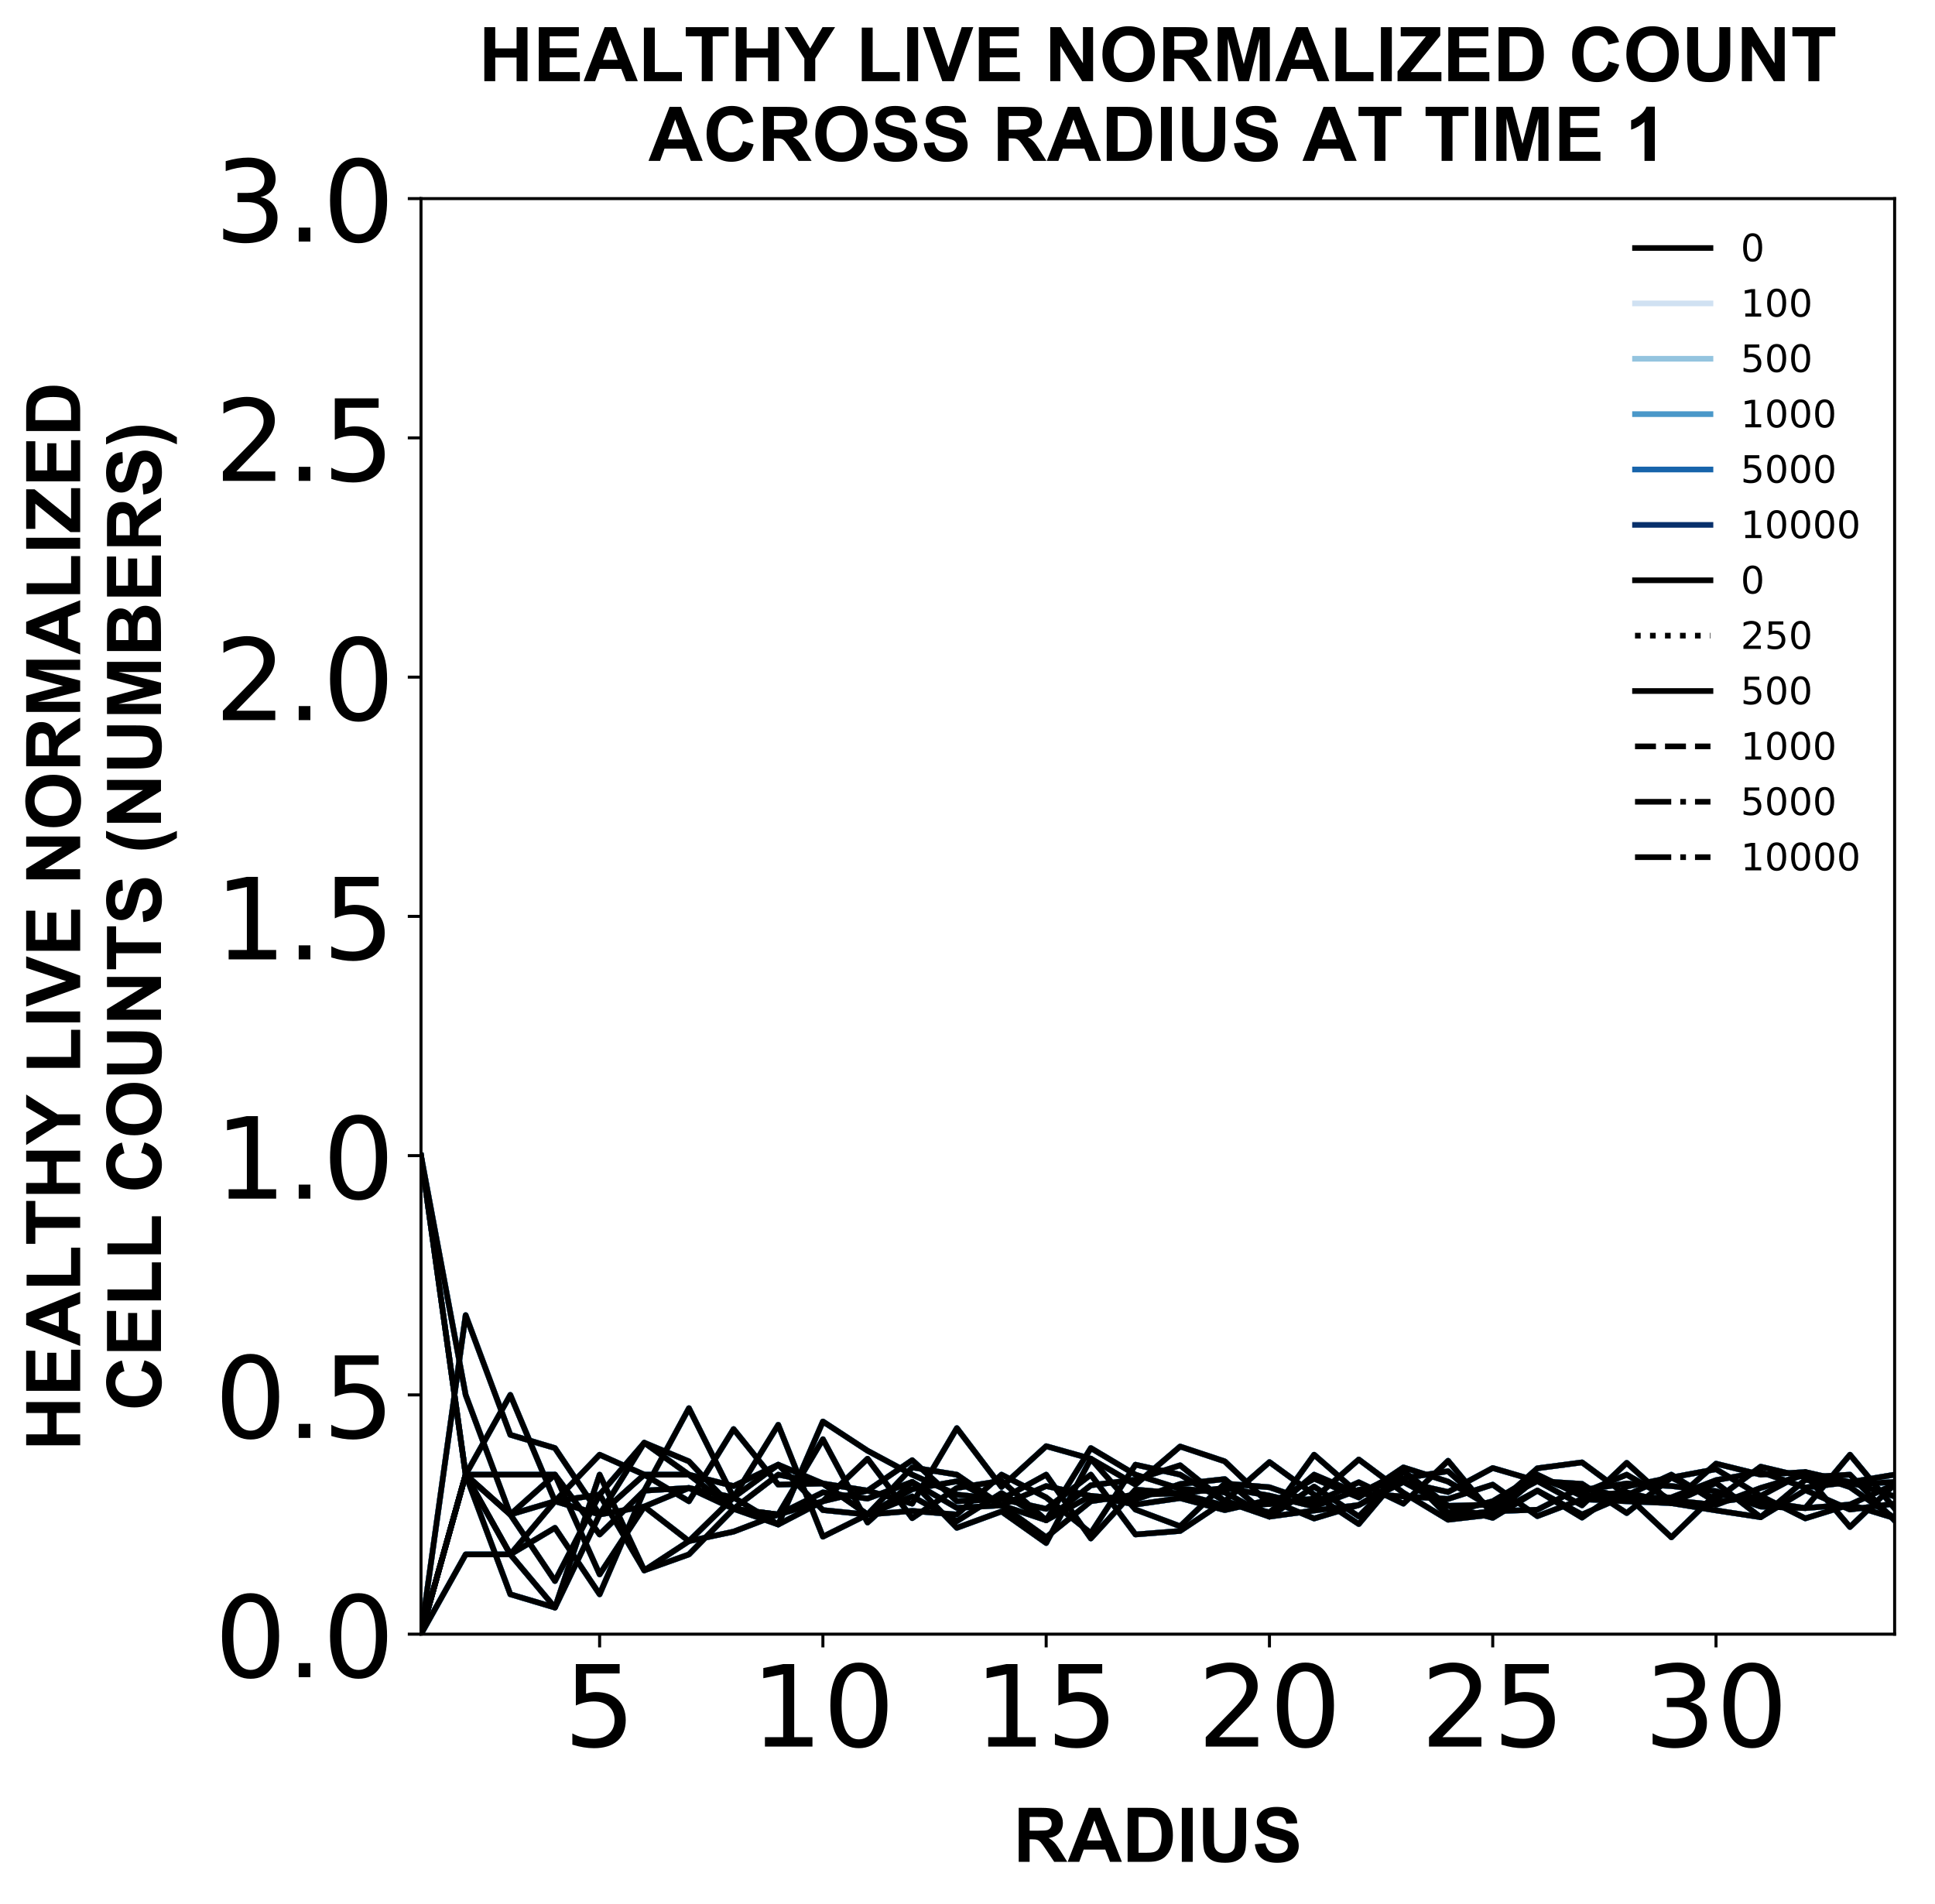 <?xml version="1.0" encoding="utf-8" standalone="no"?>
<!DOCTYPE svg PUBLIC "-//W3C//DTD SVG 1.1//EN"
  "http://www.w3.org/Graphics/SVG/1.1/DTD/svg11.dtd">
<!-- Created with matplotlib (https://matplotlib.org/) -->
<svg height="504.658pt" version="1.1" viewBox="0 0 512.89 504.658" width="512.89pt" xmlns="http://www.w3.org/2000/svg" xmlns:xlink="http://www.w3.org/1999/xlink">
 <defs>
  <style type="text/css">
*{stroke-linecap:butt;stroke-linejoin:round;}
  </style>
 </defs>
 <g id="figure_1">
  <g id="patch_1">
   <path d="M 0 504.658 
L 512.89 504.658 
L 512.89 -0 
L 0 -0 
z
" style="fill:#ffffff;"/>
  </g>
  <g id="axes_1">
   <g id="patch_2">
    <path d="M 111.59 433.161 
L 502.19 433.161 
L 502.19 52.641 
L 111.59 52.641 
z
" style="fill:#ffffff;"/>
   </g>
   <g id="matplotlib.axis_1">
    <g id="xtick_1">
     <g id="line2d_1">
      <defs>
       <path d="M 0 0 
L 0 3.5 
" id="me784b2dc62" style="stroke:#000000;stroke-width:0.8;"/>
      </defs>
      <g>
       <use style="stroke:#000000;stroke-width:0.8;" x="158.935" xlink:href="#me784b2dc62" y="433.161"/>
      </g>
     </g>
     <g id="text_1">
      <!-- 5 -->
      <defs>
       <path d="M 10.797 72.906 
L 49.516 72.906 
L 49.516 64.594 
L 19.828 64.594 
L 19.828 46.734 
Q 21.969 47.469 24.109 47.828 
Q 26.266 48.188 28.422 48.188 
Q 40.625 48.188 47.75 41.5 
Q 54.891 34.812 54.891 23.391 
Q 54.891 11.625 47.562 5.094 
Q 40.234 -1.422 26.906 -1.422 
Q 22.312 -1.422 17.547 -0.641 
Q 12.797 0.141 7.719 1.703 
L 7.719 11.625 
Q 12.109 9.234 16.797 8.062 
Q 21.484 6.891 26.703 6.891 
Q 35.156 6.891 40.078 11.328 
Q 45.016 15.766 45.016 23.391 
Q 45.016 31 40.078 35.438 
Q 35.156 39.891 26.703 39.891 
Q 22.75 39.891 18.812 39.016 
Q 14.891 38.141 10.797 36.281 
z
" id="DejaVuSans-53"/>
      </defs>
      <g transform="translate(149.392 462.957)scale(0.3 -0.3)">
       <use xlink:href="#DejaVuSans-53"/>
      </g>
     </g>
    </g>
    <g id="xtick_2">
     <g id="line2d_2">
      <g>
       <use style="stroke:#000000;stroke-width:0.8;" x="218.117" xlink:href="#me784b2dc62" y="433.161"/>
      </g>
     </g>
     <g id="text_2">
      <!-- 10 -->
      <defs>
       <path d="M 12.406 8.297 
L 28.516 8.297 
L 28.516 63.922 
L 10.984 60.406 
L 10.984 69.391 
L 28.422 72.906 
L 38.281 72.906 
L 38.281 8.297 
L 54.391 8.297 
L 54.391 0 
L 12.406 0 
z
" id="DejaVuSans-49"/>
       <path d="M 31.781 66.406 
Q 24.172 66.406 20.328 58.906 
Q 16.5 51.422 16.5 36.375 
Q 16.5 21.391 20.328 13.891 
Q 24.172 6.391 31.781 6.391 
Q 39.453 6.391 43.281 13.891 
Q 47.125 21.391 47.125 36.375 
Q 47.125 51.422 43.281 58.906 
Q 39.453 66.406 31.781 66.406 
z
M 31.781 74.219 
Q 44.047 74.219 50.516 64.516 
Q 56.984 54.828 56.984 36.375 
Q 56.984 17.969 50.516 8.266 
Q 44.047 -1.422 31.781 -1.422 
Q 19.531 -1.422 13.062 8.266 
Q 6.594 17.969 6.594 36.375 
Q 6.594 54.828 13.062 64.516 
Q 19.531 74.219 31.781 74.219 
z
" id="DejaVuSans-48"/>
      </defs>
      <g transform="translate(199.03 462.957)scale(0.3 -0.3)">
       <use xlink:href="#DejaVuSans-49"/>
       <use x="63.623" xlink:href="#DejaVuSans-48"/>
      </g>
     </g>
    </g>
    <g id="xtick_3">
     <g id="line2d_3">
      <g>
       <use style="stroke:#000000;stroke-width:0.8;" x="277.299" xlink:href="#me784b2dc62" y="433.161"/>
      </g>
     </g>
     <g id="text_3">
      <!-- 15 -->
      <g transform="translate(258.212 462.957)scale(0.3 -0.3)">
       <use xlink:href="#DejaVuSans-49"/>
       <use x="63.623" xlink:href="#DejaVuSans-53"/>
      </g>
     </g>
    </g>
    <g id="xtick_4">
     <g id="line2d_4">
      <g>
       <use style="stroke:#000000;stroke-width:0.8;" x="336.481" xlink:href="#me784b2dc62" y="433.161"/>
      </g>
     </g>
     <g id="text_4">
      <!-- 20 -->
      <defs>
       <path d="M 19.188 8.297 
L 53.609 8.297 
L 53.609 0 
L 7.328 0 
L 7.328 8.297 
Q 12.938 14.109 22.625 23.891 
Q 32.328 33.688 34.812 36.531 
Q 39.547 41.844 41.422 45.531 
Q 43.312 49.219 43.312 52.781 
Q 43.312 58.594 39.234 62.25 
Q 35.156 65.922 28.609 65.922 
Q 23.969 65.922 18.812 64.312 
Q 13.672 62.703 7.812 59.422 
L 7.812 69.391 
Q 13.766 71.781 18.938 73 
Q 24.125 74.219 28.422 74.219 
Q 39.75 74.219 46.484 68.547 
Q 53.219 62.891 53.219 53.422 
Q 53.219 48.922 51.531 44.891 
Q 49.859 40.875 45.406 35.406 
Q 44.188 33.984 37.641 27.219 
Q 31.109 20.453 19.188 8.297 
z
" id="DejaVuSans-50"/>
      </defs>
      <g transform="translate(317.393 462.957)scale(0.3 -0.3)">
       <use xlink:href="#DejaVuSans-50"/>
       <use x="63.623" xlink:href="#DejaVuSans-48"/>
      </g>
     </g>
    </g>
    <g id="xtick_5">
     <g id="line2d_5">
      <g>
       <use style="stroke:#000000;stroke-width:0.8;" x="395.663" xlink:href="#me784b2dc62" y="433.161"/>
      </g>
     </g>
     <g id="text_5">
      <!-- 25 -->
      <g transform="translate(376.575 462.957)scale(0.3 -0.3)">
       <use xlink:href="#DejaVuSans-50"/>
       <use x="63.623" xlink:href="#DejaVuSans-53"/>
      </g>
     </g>
    </g>
    <g id="xtick_6">
     <g id="line2d_6">
      <g>
       <use style="stroke:#000000;stroke-width:0.8;" x="454.845" xlink:href="#me784b2dc62" y="433.161"/>
      </g>
     </g>
     <g id="text_6">
      <!-- 30 -->
      <defs>
       <path d="M 40.578 39.312 
Q 47.656 37.797 51.625 33 
Q 55.609 28.219 55.609 21.188 
Q 55.609 10.406 48.188 4.484 
Q 40.766 -1.422 27.094 -1.422 
Q 22.516 -1.422 17.656 -0.516 
Q 12.797 0.391 7.625 2.203 
L 7.625 11.719 
Q 11.719 9.328 16.594 8.109 
Q 21.484 6.891 26.812 6.891 
Q 36.078 6.891 40.938 10.547 
Q 45.797 14.203 45.797 21.188 
Q 45.797 27.641 41.281 31.266 
Q 36.766 34.906 28.719 34.906 
L 20.219 34.906 
L 20.219 43.016 
L 29.109 43.016 
Q 36.375 43.016 40.234 45.922 
Q 44.094 48.828 44.094 54.297 
Q 44.094 59.906 40.109 62.906 
Q 36.141 65.922 28.719 65.922 
Q 24.656 65.922 20.016 65.031 
Q 15.375 64.156 9.812 62.312 
L 9.812 71.094 
Q 15.438 72.656 20.344 73.438 
Q 25.25 74.219 29.594 74.219 
Q 40.828 74.219 47.359 69.109 
Q 53.906 64.016 53.906 55.328 
Q 53.906 49.266 50.438 45.094 
Q 46.969 40.922 40.578 39.312 
z
" id="DejaVuSans-51"/>
      </defs>
      <g transform="translate(435.757 462.957)scale(0.3 -0.3)">
       <use xlink:href="#DejaVuSans-51"/>
       <use x="63.623" xlink:href="#DejaVuSans-48"/>
      </g>
     </g>
    </g>
    <g id="text_7">
     <!-- RADIUS -->
     <defs>
      <path d="M 7.328 0 
L 7.328 71.578 
L 37.75 71.578 
Q 49.219 71.578 54.422 69.641 
Q 59.625 67.719 62.75 62.781 
Q 65.875 57.859 65.875 51.516 
Q 65.875 43.453 61.125 38.203 
Q 56.391 32.953 46.969 31.594 
Q 51.656 28.859 54.703 25.578 
Q 57.766 22.312 62.938 13.969 
L 71.688 0 
L 54.391 0 
L 43.953 15.578 
Q 38.375 23.922 36.328 26.094 
Q 34.281 28.266 31.984 29.078 
Q 29.688 29.891 24.703 29.891 
L 21.781 29.891 
L 21.781 0 
z
M 21.781 41.312 
L 32.469 41.312 
Q 42.875 41.312 45.453 42.188 
Q 48.047 43.062 49.516 45.203 
Q 50.984 47.359 50.984 50.594 
Q 50.984 54.203 49.047 56.422 
Q 47.125 58.641 43.609 59.234 
Q 41.844 59.469 33.062 59.469 
L 21.781 59.469 
z
" id="Arial-BoldMT-82"/>
      <path d="M 71.828 0 
L 56.109 0 
L 49.859 16.266 
L 21.234 16.266 
L 15.328 0 
L 0 0 
L 27.875 71.578 
L 43.172 71.578 
z
M 45.219 28.328 
L 35.359 54.891 
L 25.688 28.328 
z
" id="Arial-BoldMT-65"/>
      <path d="M 7.234 71.578 
L 33.641 71.578 
Q 42.578 71.578 47.266 70.219 
Q 53.562 68.359 58.047 63.625 
Q 62.547 58.891 64.891 52.031 
Q 67.234 45.172 67.234 35.109 
Q 67.234 26.266 65.047 19.875 
Q 62.359 12.062 57.375 7.234 
Q 53.609 3.562 47.219 1.516 
Q 42.438 0 34.422 0 
L 7.234 0 
z
M 21.688 59.469 
L 21.688 12.062 
L 32.469 12.062 
Q 38.531 12.062 41.219 12.75 
Q 44.734 13.625 47.047 15.719 
Q 49.359 17.828 50.828 22.625 
Q 52.297 27.438 52.297 35.75 
Q 52.297 44.047 50.828 48.484 
Q 49.359 52.938 46.719 55.422 
Q 44.094 57.906 40.047 58.797 
Q 37.016 59.469 28.172 59.469 
z
" id="Arial-BoldMT-68"/>
      <path d="M 6.844 0 
L 6.844 71.578 
L 21.297 71.578 
L 21.297 0 
z
" id="Arial-BoldMT-73"/>
      <path d="M 7.172 71.578 
L 21.625 71.578 
L 21.625 32.812 
Q 21.625 23.578 22.172 20.844 
Q 23.094 16.453 26.578 13.797 
Q 30.078 11.141 36.141 11.141 
Q 42.281 11.141 45.406 13.641 
Q 48.531 16.156 49.172 19.812 
Q 49.812 23.484 49.812 31.984 
L 49.812 71.578 
L 64.266 71.578 
L 64.266 33.984 
Q 64.266 21.094 63.094 15.766 
Q 61.922 10.453 58.766 6.781 
Q 55.609 3.125 50.328 0.953 
Q 45.062 -1.219 36.578 -1.219 
Q 26.312 -1.219 21.016 1.141 
Q 15.719 3.516 12.641 7.297 
Q 9.578 11.078 8.594 15.234 
Q 7.172 21.391 7.172 33.406 
z
" id="Arial-BoldMT-85"/>
      <path d="M 3.609 23.297 
L 17.672 24.656 
Q 18.953 17.578 22.828 14.25 
Q 26.703 10.938 33.297 10.938 
Q 40.281 10.938 43.812 13.891 
Q 47.359 16.844 47.359 20.797 
Q 47.359 23.344 45.875 25.125 
Q 44.391 26.906 40.672 28.219 
Q 38.141 29.109 29.109 31.344 
Q 17.484 34.234 12.797 38.422 
Q 6.203 44.344 6.203 52.828 
Q 6.203 58.297 9.297 63.062 
Q 12.406 67.828 18.234 70.312 
Q 24.078 72.797 32.328 72.797 
Q 45.797 72.797 52.609 66.891 
Q 59.422 60.984 59.766 51.125 
L 45.312 50.484 
Q 44.391 56 41.328 58.422 
Q 38.281 60.844 32.172 60.844 
Q 25.875 60.844 22.312 58.25 
Q 20.016 56.594 20.016 53.812 
Q 20.016 51.266 22.172 49.469 
Q 24.906 47.172 35.453 44.672 
Q 46 42.188 51.047 39.516 
Q 56.109 36.859 58.953 32.25 
Q 61.812 27.641 61.812 20.844 
Q 61.812 14.703 58.391 9.328 
Q 54.984 3.953 48.734 1.344 
Q 42.484 -1.266 33.156 -1.266 
Q 19.578 -1.266 12.297 5 
Q 5.031 11.281 3.609 23.297 
z
" id="Arial-BoldMT-83"/>
     </defs>
     <g transform="translate(268.554 493.511)scale(0.2 -0.2)">
      <use xlink:href="#Arial-BoldMT-82"/>
      <use x="72.217" xlink:href="#Arial-BoldMT-65"/>
      <use x="144.434" xlink:href="#Arial-BoldMT-68"/>
      <use x="216.65" xlink:href="#Arial-BoldMT-73"/>
      <use x="244.434" xlink:href="#Arial-BoldMT-85"/>
      <use x="316.65" xlink:href="#Arial-BoldMT-83"/>
     </g>
    </g>
   </g>
   <g id="matplotlib.axis_2">
    <g id="ytick_1">
     <g id="line2d_7">
      <defs>
       <path d="M 0 0 
L -3.5 0 
" id="m634873e829" style="stroke:#000000;stroke-width:0.8;"/>
      </defs>
      <g>
       <use style="stroke:#000000;stroke-width:0.8;" x="111.59" xlink:href="#m634873e829" y="433.161"/>
      </g>
     </g>
     <g id="text_8">
      <!-- 0.0 -->
      <defs>
       <path d="M 10.688 12.406 
L 21 12.406 
L 21 0 
L 10.688 0 
z
" id="DejaVuSans-46"/>
      </defs>
      <g transform="translate(56.881 444.559)scale(0.3 -0.3)">
       <use xlink:href="#DejaVuSans-48"/>
       <use x="63.623" xlink:href="#DejaVuSans-46"/>
       <use x="95.41" xlink:href="#DejaVuSans-48"/>
      </g>
     </g>
    </g>
    <g id="ytick_2">
     <g id="line2d_8">
      <g>
       <use style="stroke:#000000;stroke-width:0.8;" x="111.59" xlink:href="#m634873e829" y="369.741"/>
      </g>
     </g>
     <g id="text_9">
      <!-- 0.5 -->
      <g transform="translate(56.881 381.139)scale(0.3 -0.3)">
       <use xlink:href="#DejaVuSans-48"/>
       <use x="63.623" xlink:href="#DejaVuSans-46"/>
       <use x="95.41" xlink:href="#DejaVuSans-53"/>
      </g>
     </g>
    </g>
    <g id="ytick_3">
     <g id="line2d_9">
      <g>
       <use style="stroke:#000000;stroke-width:0.8;" x="111.59" xlink:href="#m634873e829" y="306.321"/>
      </g>
     </g>
     <g id="text_10">
      <!-- 1.0 -->
      <g transform="translate(56.881 317.719)scale(0.3 -0.3)">
       <use xlink:href="#DejaVuSans-49"/>
       <use x="63.623" xlink:href="#DejaVuSans-46"/>
       <use x="95.41" xlink:href="#DejaVuSans-48"/>
      </g>
     </g>
    </g>
    <g id="ytick_4">
     <g id="line2d_10">
      <g>
       <use style="stroke:#000000;stroke-width:0.8;" x="111.59" xlink:href="#m634873e829" y="242.901"/>
      </g>
     </g>
     <g id="text_11">
      <!-- 1.5 -->
      <g transform="translate(56.881 254.299)scale(0.3 -0.3)">
       <use xlink:href="#DejaVuSans-49"/>
       <use x="63.623" xlink:href="#DejaVuSans-46"/>
       <use x="95.41" xlink:href="#DejaVuSans-53"/>
      </g>
     </g>
    </g>
    <g id="ytick_5">
     <g id="line2d_11">
      <g>
       <use style="stroke:#000000;stroke-width:0.8;" x="111.59" xlink:href="#m634873e829" y="179.481"/>
      </g>
     </g>
     <g id="text_12">
      <!-- 2.0 -->
      <g transform="translate(56.881 190.879)scale(0.3 -0.3)">
       <use xlink:href="#DejaVuSans-50"/>
       <use x="63.623" xlink:href="#DejaVuSans-46"/>
       <use x="95.41" xlink:href="#DejaVuSans-48"/>
      </g>
     </g>
    </g>
    <g id="ytick_6">
     <g id="line2d_12">
      <g>
       <use style="stroke:#000000;stroke-width:0.8;" x="111.59" xlink:href="#m634873e829" y="116.061"/>
      </g>
     </g>
     <g id="text_13">
      <!-- 2.5 -->
      <g transform="translate(56.881 127.459)scale(0.3 -0.3)">
       <use xlink:href="#DejaVuSans-50"/>
       <use x="63.623" xlink:href="#DejaVuSans-46"/>
       <use x="95.41" xlink:href="#DejaVuSans-53"/>
      </g>
     </g>
    </g>
    <g id="ytick_7">
     <g id="line2d_13">
      <g>
       <use style="stroke:#000000;stroke-width:0.8;" x="111.59" xlink:href="#m634873e829" y="52.641"/>
      </g>
     </g>
     <g id="text_14">
      <!-- 3.0 -->
      <g transform="translate(56.881 64.039)scale(0.3 -0.3)">
       <use xlink:href="#DejaVuSans-51"/>
       <use x="63.623" xlink:href="#DejaVuSans-46"/>
       <use x="95.41" xlink:href="#DejaVuSans-48"/>
      </g>
     </g>
    </g>
    <g id="text_15">
     <!-- HEALTHY LIVE NORMALIZED -->
     <defs>
      <path d="M 7.328 0 
L 7.328 71.578 
L 21.781 71.578 
L 21.781 43.406 
L 50.094 43.406 
L 50.094 71.578 
L 64.547 71.578 
L 64.547 0 
L 50.094 0 
L 50.094 31.297 
L 21.781 31.297 
L 21.781 0 
z
" id="Arial-BoldMT-72"/>
      <path d="M 7.281 0 
L 7.281 71.578 
L 60.359 71.578 
L 60.359 59.469 
L 21.734 59.469 
L 21.734 43.609 
L 57.672 43.609 
L 57.672 31.547 
L 21.734 31.547 
L 21.734 12.062 
L 61.719 12.062 
L 61.719 0 
z
" id="Arial-BoldMT-69"/>
      <path d="M 7.672 0 
L 7.672 71 
L 22.125 71 
L 22.125 12.062 
L 58.062 12.062 
L 58.062 0 
z
" id="Arial-BoldMT-76"/>
      <path d="M 23.391 0 
L 23.391 59.469 
L 2.156 59.469 
L 2.156 71.578 
L 59.031 71.578 
L 59.031 59.469 
L 37.844 59.469 
L 37.844 0 
z
" id="Arial-BoldMT-84"/>
      <path d="M 26.078 0 
L 26.078 30.125 
L -0.141 71.578 
L 16.797 71.578 
L 33.641 43.266 
L 50.141 71.578 
L 66.797 71.578 
L 40.484 30.031 
L 40.484 0 
z
" id="Arial-BoldMT-89"/>
      <path id="Arial-BoldMT-32"/>
      <path d="M 25.531 0 
L -0.047 71.578 
L 15.625 71.578 
L 33.734 18.609 
L 51.266 71.578 
L 66.609 71.578 
L 40.969 0 
z
" id="Arial-BoldMT-86"/>
      <path d="M 7.422 0 
L 7.422 71.578 
L 21.484 71.578 
L 50.781 23.781 
L 50.781 71.578 
L 64.203 71.578 
L 64.203 0 
L 49.703 0 
L 20.844 46.688 
L 20.844 0 
z
" id="Arial-BoldMT-78"/>
      <path d="M 4.344 35.359 
Q 4.344 46.297 7.625 53.719 
Q 10.062 59.188 14.281 63.531 
Q 18.5 67.875 23.531 69.969 
Q 30.219 72.797 38.969 72.797 
Q 54.781 72.797 64.281 62.984 
Q 73.781 53.172 73.781 35.688 
Q 73.781 18.359 64.359 8.562 
Q 54.938 -1.219 39.156 -1.219 
Q 23.188 -1.219 13.766 8.516 
Q 4.344 18.266 4.344 35.359 
z
M 19.234 35.844 
Q 19.234 23.688 24.844 17.406 
Q 30.469 11.141 39.109 11.141 
Q 47.75 11.141 53.297 17.359 
Q 58.844 23.578 58.844 36.031 
Q 58.844 48.344 53.438 54.391 
Q 48.047 60.453 39.109 60.453 
Q 30.172 60.453 24.703 54.312 
Q 19.234 48.188 19.234 35.844 
z
" id="Arial-BoldMT-79"/>
      <path d="M 7.078 0 
L 7.078 71.578 
L 28.719 71.578 
L 41.703 22.75 
L 54.547 71.578 
L 76.219 71.578 
L 76.219 0 
L 62.797 0 
L 62.797 56.344 
L 48.578 0 
L 34.672 0 
L 20.516 56.344 
L 20.516 0 
z
" id="Arial-BoldMT-77"/>
      <path d="M 1.078 0 
L 1.078 13.031 
L 38.672 59.469 
L 5.328 59.469 
L 5.328 71.578 
L 57.719 71.578 
L 57.719 60.359 
L 18.5 12.062 
L 59.234 12.062 
L 59.234 0 
z
" id="Arial-BoldMT-90"/>
     </defs>
     <g transform="translate(21.253 384.553)rotate(-90)scale(0.2 -0.2)">
      <use xlink:href="#Arial-BoldMT-72"/>
      <use x="72.217" xlink:href="#Arial-BoldMT-69"/>
      <use x="138.916" xlink:href="#Arial-BoldMT-65"/>
      <use x="211.133" xlink:href="#Arial-BoldMT-76"/>
      <use x="272.107" xlink:href="#Arial-BoldMT-84"/>
      <use x="333.191" xlink:href="#Arial-BoldMT-72"/>
      <use x="405.408" xlink:href="#Arial-BoldMT-89"/>
      <use x="472.092" xlink:href="#Arial-BoldMT-32"/>
      <use x="499.875" xlink:href="#Arial-BoldMT-76"/>
      <use x="560.959" xlink:href="#Arial-BoldMT-73"/>
      <use x="588.742" xlink:href="#Arial-BoldMT-86"/>
      <use x="655.441" xlink:href="#Arial-BoldMT-69"/>
      <use x="722.141" xlink:href="#Arial-BoldMT-32"/>
      <use x="749.924" xlink:href="#Arial-BoldMT-78"/>
      <use x="822.141" xlink:href="#Arial-BoldMT-79"/>
      <use x="899.924" xlink:href="#Arial-BoldMT-82"/>
      <use x="972.141" xlink:href="#Arial-BoldMT-77"/>
      <use x="1055.441" xlink:href="#Arial-BoldMT-65"/>
      <use x="1127.658" xlink:href="#Arial-BoldMT-76"/>
      <use x="1188.742" xlink:href="#Arial-BoldMT-73"/>
      <use x="1216.525" xlink:href="#Arial-BoldMT-90"/>
      <use x="1277.609" xlink:href="#Arial-BoldMT-69"/>
      <use x="1344.309" xlink:href="#Arial-BoldMT-68"/>
     </g>
     <!-- CELL COUNTS (NUMBERS) -->
     <defs>
      <path d="M 53.078 26.312 
L 67.094 21.875 
Q 63.875 10.156 56.375 4.469 
Q 48.875 -1.219 37.359 -1.219 
Q 23.094 -1.219 13.906 8.516 
Q 4.734 18.266 4.734 35.156 
Q 4.734 53.031 13.953 62.906 
Q 23.188 72.797 38.234 72.797 
Q 51.375 72.797 59.578 65.047 
Q 64.453 60.453 66.891 51.859 
L 52.594 48.438 
Q 51.312 54 47.281 57.219 
Q 43.266 60.453 37.5 60.453 
Q 29.547 60.453 24.578 54.734 
Q 19.625 49.031 19.625 36.234 
Q 19.625 22.656 24.5 16.891 
Q 29.391 11.141 37.203 11.141 
Q 42.969 11.141 47.109 14.797 
Q 51.266 18.453 53.078 26.312 
z
" id="Arial-BoldMT-67"/>
      <path d="M 29.938 -21.047 
L 20.516 -21.047 
Q 13.031 -9.766 9.125 2.391 
Q 5.219 14.547 5.219 25.922 
Q 5.219 40.047 10.062 52.641 
Q 14.266 63.578 20.703 72.797 
L 30.078 72.797 
Q 23.391 58.016 20.875 47.625 
Q 18.359 37.25 18.359 25.641 
Q 18.359 17.625 19.844 9.219 
Q 21.344 0.828 23.922 -6.734 
Q 25.641 -11.719 29.938 -21.047 
z
" id="Arial-BoldMT-40"/>
      <path d="M 7.328 71.578 
L 35.938 71.578 
Q 44.438 71.578 48.609 70.875 
Q 52.781 70.172 56.078 67.922 
Q 59.375 65.672 61.562 61.938 
Q 63.766 58.203 63.766 53.562 
Q 63.766 48.531 61.047 44.328 
Q 58.344 40.141 53.719 38.031 
Q 60.25 36.141 63.766 31.547 
Q 67.281 26.953 67.281 20.75 
Q 67.281 15.875 65.016 11.25 
Q 62.75 6.641 58.812 3.875 
Q 54.891 1.125 49.125 0.484 
Q 45.516 0.094 31.688 0 
L 7.328 0 
z
M 21.781 59.672 
L 21.781 43.109 
L 31.25 43.109 
Q 39.703 43.109 41.75 43.359 
Q 45.453 43.797 47.578 45.922 
Q 49.703 48.047 49.703 51.516 
Q 49.703 54.828 47.875 56.906 
Q 46.047 58.984 42.438 59.422 
Q 40.281 59.672 30.078 59.672 
z
M 21.781 31.203 
L 21.781 12.062 
L 35.156 12.062 
Q 42.969 12.062 45.062 12.5 
Q 48.297 13.094 50.312 15.359 
Q 52.344 17.625 52.344 21.438 
Q 52.344 24.656 50.781 26.906 
Q 49.219 29.156 46.266 30.172 
Q 43.312 31.203 33.453 31.203 
z
" id="Arial-BoldMT-66"/>
      <path d="M 3.375 -21.047 
Q 7.422 -12.359 9.078 -7.719 
Q 10.75 -3.078 12.156 2.969 
Q 13.578 9.031 14.25 14.469 
Q 14.938 19.922 14.938 25.641 
Q 14.938 37.25 12.453 47.625 
Q 9.969 58.016 3.266 72.797 
L 12.594 72.797 
Q 19.969 62.312 24.047 50.531 
Q 28.125 38.766 28.125 26.656 
Q 28.125 16.453 24.906 4.781 
Q 21.234 -8.297 12.844 -21.047 
z
" id="Arial-BoldMT-41"/>
     </defs>
     <g transform="translate(42.671 374.003)rotate(-90)scale(0.2 -0.2)">
      <use xlink:href="#Arial-BoldMT-67"/>
      <use x="72.217" xlink:href="#Arial-BoldMT-69"/>
      <use x="138.916" xlink:href="#Arial-BoldMT-76"/>
      <use x="200" xlink:href="#Arial-BoldMT-76"/>
      <use x="261.068" xlink:href="#Arial-BoldMT-32"/>
      <use x="288.852" xlink:href="#Arial-BoldMT-67"/>
      <use x="361.068" xlink:href="#Arial-BoldMT-79"/>
      <use x="438.852" xlink:href="#Arial-BoldMT-85"/>
      <use x="511.068" xlink:href="#Arial-BoldMT-78"/>
      <use x="583.285" xlink:href="#Arial-BoldMT-84"/>
      <use x="644.369" xlink:href="#Arial-BoldMT-83"/>
      <use x="711.068" xlink:href="#Arial-BoldMT-32"/>
      <use x="738.852" xlink:href="#Arial-BoldMT-40"/>
      <use x="772.152" xlink:href="#Arial-BoldMT-78"/>
      <use x="844.369" xlink:href="#Arial-BoldMT-85"/>
      <use x="916.586" xlink:href="#Arial-BoldMT-77"/>
      <use x="999.887" xlink:href="#Arial-BoldMT-66"/>
      <use x="1072.104" xlink:href="#Arial-BoldMT-69"/>
      <use x="1138.803" xlink:href="#Arial-BoldMT-82"/>
      <use x="1211.02" xlink:href="#Arial-BoldMT-83"/>
      <use x="1277.719" xlink:href="#Arial-BoldMT-41"/>
     </g>
    </g>
   </g>
   <g id="line2d_14">
    <path clip-path="url(#p5ea987ff50)" d="M 111.59 306.321 
L 123.426 390.881 
L 135.263 390.881 
L 147.099 390.881 
L 158.935 417.306 
L 170.772 399.337 
L 182.608 394.405 
L 194.445 396.921 
L 206.281 404.094 
L 218.117 397.928 
L 229.954 395.109 
L 241.79 387.038 
L 253.626 397.928 
L 265.463 397.386 
L 277.299 390.881 
L 289.135 407.793 
L 300.972 394.845 
L 312.808 395.855 
L 324.645 399.102 
L 336.481 398.67 
L 348.317 391.938 
L 360.154 396.921 
L 371.99 388.959 
L 383.826 392.72 
L 395.663 399.69 
L 407.499 389.19 
L 419.335 387.629 
L 431.172 396.362 
L 443.008 407.491 
L 454.845 395.984 
L 466.681 397.928 
L 478.517 399.746 
L 490.354 385.596 
L 502.19 399.85 
" style="fill:none;stroke:#08306b;stroke-linecap:square;stroke-width:1.5;"/>
   </g>
   <g id="line2d_15">
    <path clip-path="url(#p5ea987ff50)" d="M 111.59 433.161 
L 123.426 412.021 
L 135.263 412.021 
L 147.099 426.115 
L 158.935 401.451 
L 170.772 390.881 
L 182.608 390.881 
L 194.445 393.901 
L 206.281 388.239 
L 218.117 393.23 
L 229.954 401.451 
L 241.79 400.49 
L 253.626 401.451 
L 265.463 390.881 
L 277.299 396.921 
L 289.135 406.384 
L 300.972 388.239 
L 312.808 390.881 
L 324.645 397.928 
L 336.481 400.895 
L 348.317 390.881 
L 360.154 395.915 
L 371.99 396.647 
L 383.826 397.315 
L 395.663 393.524 
L 407.499 401.874 
L 419.335 397.386 
L 431.172 397.928 
L 443.008 398.431 
L 454.845 387.965 
L 466.681 390.881 
L 478.517 390.199 
L 490.354 394.184 
L 502.19 402.412 
" style="fill:none;stroke:#08306b;stroke-linecap:square;stroke-width:1.5;"/>
   </g>
   <g id="line2d_16">
    <path clip-path="url(#p5ea987ff50)" d="M 111.59 306.321 
L 123.426 369.741 
L 135.263 401.451 
L 147.099 419.068 
L 158.935 396.166 
L 170.772 382.425 
L 182.608 387.358 
L 194.445 399.941 
L 206.281 401.451 
L 218.117 395.579 
L 229.954 397.223 
L 241.79 392.803 
L 253.626 404.975 
L 265.463 400.638 
L 277.299 409.001 
L 289.135 386.653 
L 300.972 393.524 
L 312.808 383.42 
L 324.645 387.358 
L 336.481 398.67 
L 348.317 397.223 
L 360.154 386.855 
L 371.99 395.686 
L 383.826 402.83 
L 395.663 401.451 
L 407.499 395.109 
L 419.335 402.264 
L 431.172 394.013 
L 443.008 391.636 
L 454.845 389.423 
L 466.681 396.519 
L 478.517 402.474 
L 490.354 398.809 
L 502.19 393.444 
" style="fill:none;stroke:#08306b;stroke-linecap:square;stroke-width:1.5;"/>
   </g>
   <g id="line2d_17">
    <path clip-path="url(#p5ea987ff50)" d="M 111.59 433.161 
L 123.426 390.881 
L 135.263 401.451 
L 147.099 390.881 
L 158.935 406.736 
L 170.772 395.109 
L 182.608 394.405 
L 194.445 399.941 
L 206.281 404.094 
L 218.117 376.788 
L 229.954 384.539 
L 241.79 390.881 
L 253.626 396.166 
L 265.463 397.386 
L 277.299 399.941 
L 289.135 390.881 
L 300.972 406.736 
L 312.808 405.804 
L 324.645 397.928 
L 336.481 387.543 
L 348.317 396.166 
L 360.154 403.968 
L 371.99 389.92 
L 383.826 399.153 
L 395.663 402.332 
L 407.499 395.109 
L 419.335 401.451 
L 431.172 396.362 
L 443.008 390.881 
L 454.845 398.171 
L 466.681 396.519 
L 478.517 390.199 
L 490.354 392.863 
L 502.19 390.881 
" style="fill:none;stroke:#08306b;stroke-linecap:square;stroke-width:1.5;"/>
   </g>
   <g id="line2d_18">
    <path clip-path="url(#p5ea987ff50)" d="M 111.59 433.161 
L 123.426 390.881 
L 135.263 412.021 
L 147.099 397.928 
L 158.935 385.596 
L 170.772 390.881 
L 182.608 397.928 
L 194.445 378.801 
L 206.281 393.524 
L 218.117 393.23 
L 229.954 401.451 
L 241.79 394.725 
L 253.626 392.643 
L 265.463 399.012 
L 277.299 393.901 
L 289.135 396.519 
L 300.972 398.809 
L 312.808 397.099 
L 324.645 400.277 
L 336.481 397.557 
L 348.317 402.508 
L 360.154 398.935 
L 371.99 392.803 
L 383.826 395.477 
L 395.663 389.12 
L 407.499 392.572 
L 419.335 399.012 
L 431.172 387.749 
L 443.008 398.431 
L 454.845 393.068 
L 466.681 402.156 
L 478.517 394.973 
L 490.354 400.13 
L 502.19 398.569 
" style="fill:none;stroke:#08306b;stroke-linecap:square;stroke-width:1.5;"/>
   </g>
   <g id="line2d_19">
    <path clip-path="url(#p5ea987ff50)" d="M 111.59 433.161 
L 123.426 390.881 
L 135.263 422.591 
L 147.099 426.115 
L 158.935 390.881 
L 170.772 416.249 
L 182.608 412.021 
L 194.445 399.941 
L 206.281 390.881 
L 218.117 393.23 
L 229.954 395.109 
L 241.79 398.569 
L 253.626 378.55 
L 265.463 394.134 
L 277.299 383.331 
L 289.135 386.653 
L 300.972 400.13 
L 312.808 404.56 
L 324.645 393.23 
L 336.481 394.219 
L 348.317 398.28 
L 360.154 392.895 
L 371.99 398.569 
L 383.826 387.205 
L 395.663 401.451 
L 407.499 391.727 
L 419.335 394.947 
L 431.172 393.23 
L 443.008 393.901 
L 454.845 395.255 
L 466.681 399.337 
L 478.517 399.746 
L 490.354 398.809 
L 502.19 402.412 
" style="fill:none;stroke:#08306b;stroke-linecap:square;stroke-width:1.5;"/>
   </g>
   <g id="line2d_20">
    <path clip-path="url(#p5ea987ff50)" d="M 111.59 433.161 
L 123.426 390.881 
L 135.263 369.741 
L 147.099 397.928 
L 158.935 401.451 
L 170.772 399.337 
L 182.608 408.498 
L 194.445 396.921 
L 206.281 377.669 
L 218.117 407.323 
L 229.954 401.451 
L 241.79 396.647 
L 253.626 403.213 
L 265.463 395.76 
L 277.299 402.961 
L 289.135 393.7 
L 300.972 392.202 
L 312.808 388.394 
L 324.645 397.928 
L 336.481 402.008 
L 348.317 385.596 
L 360.154 395.915 
L 371.99 389.92 
L 383.826 401.911 
L 395.663 400.57 
L 407.499 391.727 
L 419.335 395.76 
L 431.172 390.881 
L 443.008 397.676 
L 454.845 398.9 
L 466.681 394.405 
L 478.517 390.881 
L 490.354 404.754 
L 502.19 393.444 
" style="fill:none;stroke:#08306b;stroke-linecap:square;stroke-width:1.5;"/>
   </g>
   <g id="line2d_21">
    <path clip-path="url(#p5ea987ff50)" d="M 111.59 433.161 
L 123.426 348.601 
L 135.263 380.311 
L 147.099 383.835 
L 158.935 401.451 
L 170.772 382.425 
L 182.608 390.881 
L 194.445 399.941 
L 206.281 401.451 
L 218.117 397.928 
L 229.954 386.653 
L 241.79 402.412 
L 253.626 394.405 
L 265.463 392.507 
L 277.299 402.961 
L 289.135 396.519 
L 300.972 397.488 
L 312.808 393.368 
L 324.645 392.056 
L 336.481 402.008 
L 348.317 394.052 
L 360.154 401.955 
L 371.99 389.92 
L 383.826 400.992 
L 395.663 397.928 
L 407.499 390.881 
L 419.335 396.573 
L 431.172 395.579 
L 443.008 398.431 
L 454.845 400.358 
L 466.681 402.156 
L 478.517 392.245 
L 490.354 393.524 
L 502.19 392.803 
" style="fill:none;stroke:#08306b;stroke-linecap:square;stroke-width:1.5;"/>
   </g>
   <g id="line2d_22">
    <path clip-path="url(#p5ea987ff50)" d="M 111.59 306.321 
L 123.426 390.881 
L 135.263 401.451 
L 147.099 397.928 
L 158.935 396.166 
L 170.772 416.249 
L 182.608 408.498 
L 194.445 405.981 
L 206.281 401.451 
L 218.117 381.486 
L 229.954 403.565 
L 241.79 392.803 
L 253.626 399.69 
L 265.463 399.012 
L 277.299 402.961 
L 289.135 383.835 
L 300.972 390.881 
L 312.808 394.612 
L 324.645 395.579 
L 336.481 402.008 
L 348.317 400.394 
L 360.154 398.935 
L 371.99 391.842 
L 383.826 389.962 
L 395.663 400.57 
L 407.499 400.183 
L 419.335 394.134 
L 431.172 397.145 
L 443.008 396.921 
L 454.845 392.339 
L 466.681 390.177 
L 478.517 394.291 
L 490.354 392.863 
L 502.19 396.647 
" style="fill:none;stroke:#08306b;stroke-linecap:square;stroke-width:1.5;"/>
   </g>
   <g id="line2d_23">
    <path clip-path="url(#p5ea987ff50)" d="M 111.59 433.161 
L 123.426 390.881 
L 135.263 412.021 
L 147.099 404.975 
L 158.935 422.591 
L 170.772 395.109 
L 182.608 373.265 
L 194.445 396.921 
L 206.281 388.239 
L 218.117 400.277 
L 229.954 401.451 
L 241.79 388.959 
L 253.626 390.881 
L 265.463 399.012 
L 277.299 407.491 
L 289.135 397.928 
L 300.972 396.166 
L 312.808 395.855 
L 324.645 394.405 
L 336.481 396.444 
L 348.317 399.337 
L 360.154 394.908 
L 371.99 392.803 
L 383.826 399.153 
L 395.663 398.809 
L 407.499 392.572 
L 419.335 393.32 
L 431.172 401.06 
L 443.008 391.636 
L 454.845 397.442 
L 466.681 388.767 
L 478.517 391.563 
L 490.354 390.881 
L 502.19 403.053 
" style="fill:none;stroke:#08306b;stroke-linecap:square;stroke-width:1.5;"/>
   </g>
   <g id="line2d_24">
    <path clip-path="url(#p5ea987ff50)" d="M 111.59 306.321 
L 123.426 390.881 
L 135.263 390.881 
L 147.099 390.881 
L 158.935 417.306 
L 170.772 399.337 
L 182.608 394.405 
L 194.445 396.921 
L 206.281 404.094 
L 218.117 397.928 
L 229.954 395.109 
L 241.79 387.038 
L 253.626 397.928 
L 265.463 397.386 
L 277.299 390.881 
L 289.135 407.793 
L 300.972 394.845 
L 312.808 395.855 
L 324.645 399.102 
L 336.481 398.67 
L 348.317 391.938 
L 360.154 396.921 
L 371.99 388.959 
L 383.826 392.72 
L 395.663 399.69 
L 407.499 389.19 
L 419.335 387.629 
L 431.172 396.362 
L 443.008 407.491 
L 454.845 395.984 
L 466.681 397.928 
L 478.517 399.746 
L 490.354 385.596 
L 502.19 399.85 
" style="fill:none;stroke:#4a98c9;stroke-linecap:square;stroke-width:1.5;"/>
   </g>
   <g id="line2d_25">
    <path clip-path="url(#p5ea987ff50)" d="M 111.59 433.161 
L 123.426 412.021 
L 135.263 412.021 
L 147.099 426.115 
L 158.935 401.451 
L 170.772 390.881 
L 182.608 390.881 
L 194.445 393.901 
L 206.281 388.239 
L 218.117 393.23 
L 229.954 401.451 
L 241.79 400.49 
L 253.626 401.451 
L 265.463 390.881 
L 277.299 396.921 
L 289.135 406.384 
L 300.972 388.239 
L 312.808 390.881 
L 324.645 397.928 
L 336.481 400.895 
L 348.317 390.881 
L 360.154 395.915 
L 371.99 396.647 
L 383.826 397.315 
L 395.663 393.524 
L 407.499 401.874 
L 419.335 397.386 
L 431.172 397.928 
L 443.008 398.431 
L 454.845 387.965 
L 466.681 390.881 
L 478.517 390.199 
L 490.354 394.184 
L 502.19 402.412 
" style="fill:none;stroke:#4a98c9;stroke-linecap:square;stroke-width:1.5;"/>
   </g>
   <g id="line2d_26">
    <path clip-path="url(#p5ea987ff50)" d="M 111.59 306.321 
L 123.426 369.741 
L 135.263 401.451 
L 147.099 419.068 
L 158.935 396.166 
L 170.772 382.425 
L 182.608 387.358 
L 194.445 399.941 
L 206.281 401.451 
L 218.117 395.579 
L 229.954 397.223 
L 241.79 392.803 
L 253.626 404.975 
L 265.463 400.638 
L 277.299 409.001 
L 289.135 386.653 
L 300.972 393.524 
L 312.808 383.42 
L 324.645 387.358 
L 336.481 398.67 
L 348.317 397.223 
L 360.154 386.855 
L 371.99 395.686 
L 383.826 402.83 
L 395.663 401.451 
L 407.499 395.109 
L 419.335 402.264 
L 431.172 394.013 
L 443.008 391.636 
L 454.845 389.423 
L 466.681 396.519 
L 478.517 402.474 
L 490.354 398.809 
L 502.19 393.444 
" style="fill:none;stroke:#4a98c9;stroke-linecap:square;stroke-width:1.5;"/>
   </g>
   <g id="line2d_27">
    <path clip-path="url(#p5ea987ff50)" d="M 111.59 433.161 
L 123.426 390.881 
L 135.263 401.451 
L 147.099 390.881 
L 158.935 406.736 
L 170.772 395.109 
L 182.608 394.405 
L 194.445 399.941 
L 206.281 404.094 
L 218.117 376.788 
L 229.954 384.539 
L 241.79 390.881 
L 253.626 396.166 
L 265.463 397.386 
L 277.299 399.941 
L 289.135 390.881 
L 300.972 406.736 
L 312.808 405.804 
L 324.645 397.928 
L 336.481 387.543 
L 348.317 396.166 
L 360.154 403.968 
L 371.99 389.92 
L 383.826 399.153 
L 395.663 402.332 
L 407.499 395.109 
L 419.335 401.451 
L 431.172 396.362 
L 443.008 390.881 
L 454.845 398.171 
L 466.681 396.519 
L 478.517 390.199 
L 490.354 392.863 
L 502.19 390.881 
" style="fill:none;stroke:#4a98c9;stroke-linecap:square;stroke-width:1.5;"/>
   </g>
   <g id="line2d_28">
    <path clip-path="url(#p5ea987ff50)" d="M 111.59 433.161 
L 123.426 390.881 
L 135.263 412.021 
L 147.099 397.928 
L 158.935 385.596 
L 170.772 390.881 
L 182.608 397.928 
L 194.445 378.801 
L 206.281 393.524 
L 218.117 393.23 
L 229.954 401.451 
L 241.79 394.725 
L 253.626 392.643 
L 265.463 399.012 
L 277.299 393.901 
L 289.135 396.519 
L 300.972 398.809 
L 312.808 397.099 
L 324.645 400.277 
L 336.481 397.557 
L 348.317 402.508 
L 360.154 398.935 
L 371.99 392.803 
L 383.826 395.477 
L 395.663 389.12 
L 407.499 392.572 
L 419.335 399.012 
L 431.172 387.749 
L 443.008 398.431 
L 454.845 393.068 
L 466.681 402.156 
L 478.517 394.973 
L 490.354 400.13 
L 502.19 398.569 
" style="fill:none;stroke:#4a98c9;stroke-linecap:square;stroke-width:1.5;"/>
   </g>
   <g id="line2d_29">
    <path clip-path="url(#p5ea987ff50)" d="M 111.59 433.161 
L 123.426 390.881 
L 135.263 422.591 
L 147.099 426.115 
L 158.935 390.881 
L 170.772 416.249 
L 182.608 412.021 
L 194.445 399.941 
L 206.281 390.881 
L 218.117 393.23 
L 229.954 395.109 
L 241.79 398.569 
L 253.626 378.55 
L 265.463 394.134 
L 277.299 383.331 
L 289.135 386.653 
L 300.972 400.13 
L 312.808 404.56 
L 324.645 393.23 
L 336.481 394.219 
L 348.317 398.28 
L 360.154 392.895 
L 371.99 398.569 
L 383.826 387.205 
L 395.663 401.451 
L 407.499 391.727 
L 419.335 394.947 
L 431.172 393.23 
L 443.008 393.901 
L 454.845 395.255 
L 466.681 399.337 
L 478.517 399.746 
L 490.354 398.809 
L 502.19 402.412 
" style="fill:none;stroke:#4a98c9;stroke-linecap:square;stroke-width:1.5;"/>
   </g>
   <g id="line2d_30">
    <path clip-path="url(#p5ea987ff50)" d="M 111.59 433.161 
L 123.426 390.881 
L 135.263 369.741 
L 147.099 397.928 
L 158.935 401.451 
L 170.772 399.337 
L 182.608 408.498 
L 194.445 396.921 
L 206.281 377.669 
L 218.117 407.323 
L 229.954 401.451 
L 241.79 396.647 
L 253.626 403.213 
L 265.463 395.76 
L 277.299 402.961 
L 289.135 393.7 
L 300.972 392.202 
L 312.808 388.394 
L 324.645 397.928 
L 336.481 402.008 
L 348.317 385.596 
L 360.154 395.915 
L 371.99 389.92 
L 383.826 401.911 
L 395.663 400.57 
L 407.499 391.727 
L 419.335 395.76 
L 431.172 390.881 
L 443.008 397.676 
L 454.845 398.9 
L 466.681 394.405 
L 478.517 390.881 
L 490.354 404.754 
L 502.19 393.444 
" style="fill:none;stroke:#4a98c9;stroke-linecap:square;stroke-width:1.5;"/>
   </g>
   <g id="line2d_31">
    <path clip-path="url(#p5ea987ff50)" d="M 111.59 433.161 
L 123.426 348.601 
L 135.263 380.311 
L 147.099 383.835 
L 158.935 401.451 
L 170.772 382.425 
L 182.608 390.881 
L 194.445 399.941 
L 206.281 401.451 
L 218.117 397.928 
L 229.954 386.653 
L 241.79 402.412 
L 253.626 394.405 
L 265.463 392.507 
L 277.299 402.961 
L 289.135 396.519 
L 300.972 397.488 
L 312.808 393.368 
L 324.645 392.056 
L 336.481 402.008 
L 348.317 394.052 
L 360.154 401.955 
L 371.99 389.92 
L 383.826 400.992 
L 395.663 397.928 
L 407.499 390.881 
L 419.335 396.573 
L 431.172 395.579 
L 443.008 398.431 
L 454.845 400.358 
L 466.681 402.156 
L 478.517 392.245 
L 490.354 393.524 
L 502.19 392.803 
" style="fill:none;stroke:#4a98c9;stroke-linecap:square;stroke-width:1.5;"/>
   </g>
   <g id="line2d_32">
    <path clip-path="url(#p5ea987ff50)" d="M 111.59 306.321 
L 123.426 390.881 
L 135.263 401.451 
L 147.099 397.928 
L 158.935 396.166 
L 170.772 416.249 
L 182.608 408.498 
L 194.445 405.981 
L 206.281 401.451 
L 218.117 381.486 
L 229.954 403.565 
L 241.79 392.803 
L 253.626 399.69 
L 265.463 399.012 
L 277.299 402.961 
L 289.135 383.835 
L 300.972 390.881 
L 312.808 394.612 
L 324.645 395.579 
L 336.481 402.008 
L 348.317 400.394 
L 360.154 398.935 
L 371.99 391.842 
L 383.826 389.962 
L 395.663 400.57 
L 407.499 400.183 
L 419.335 394.134 
L 431.172 397.145 
L 443.008 396.921 
L 454.845 392.339 
L 466.681 390.177 
L 478.517 394.291 
L 490.354 392.863 
L 502.19 396.647 
" style="fill:none;stroke:#4a98c9;stroke-linecap:square;stroke-width:1.5;"/>
   </g>
   <g id="line2d_33">
    <path clip-path="url(#p5ea987ff50)" d="M 111.59 433.161 
L 123.426 390.881 
L 135.263 412.021 
L 147.099 404.975 
L 158.935 422.591 
L 170.772 395.109 
L 182.608 373.265 
L 194.445 396.921 
L 206.281 388.239 
L 218.117 400.277 
L 229.954 401.451 
L 241.79 388.959 
L 253.626 390.881 
L 265.463 399.012 
L 277.299 407.491 
L 289.135 397.928 
L 300.972 396.166 
L 312.808 395.855 
L 324.645 394.405 
L 336.481 396.444 
L 348.317 399.337 
L 360.154 394.908 
L 371.99 392.803 
L 383.826 399.153 
L 395.663 398.809 
L 407.499 392.572 
L 419.335 393.32 
L 431.172 401.06 
L 443.008 391.636 
L 454.845 397.442 
L 466.681 388.767 
L 478.517 391.563 
L 490.354 390.881 
L 502.19 403.053 
" style="fill:none;stroke:#4a98c9;stroke-linecap:square;stroke-width:1.5;"/>
   </g>
   <g id="line2d_34">
    <path clip-path="url(#p5ea987ff50)" d="M 111.59 306.321 
L 123.426 390.881 
L 135.263 390.881 
L 147.099 390.881 
L 158.935 417.306 
L 170.772 399.337 
L 182.608 394.405 
L 194.445 396.921 
L 206.281 404.094 
L 218.117 397.928 
L 229.954 395.109 
L 241.79 387.038 
L 253.626 397.928 
L 265.463 397.386 
L 277.299 390.881 
L 289.135 407.793 
L 300.972 394.845 
L 312.808 395.855 
L 324.645 399.102 
L 336.481 398.67 
L 348.317 391.938 
L 360.154 396.921 
L 371.99 388.959 
L 383.826 392.72 
L 395.663 399.69 
L 407.499 389.19 
L 419.335 387.629 
L 431.172 396.362 
L 443.008 407.491 
L 454.845 395.984 
L 466.681 397.928 
L 478.517 399.746 
L 490.354 385.596 
L 502.19 399.85 
" style="fill:none;stroke:#d0e1f2;stroke-linecap:square;stroke-width:1.5;"/>
   </g>
   <g id="line2d_35">
    <path clip-path="url(#p5ea987ff50)" d="M 111.59 433.161 
L 123.426 412.021 
L 135.263 412.021 
L 147.099 426.115 
L 158.935 401.451 
L 170.772 390.881 
L 182.608 390.881 
L 194.445 393.901 
L 206.281 388.239 
L 218.117 393.23 
L 229.954 401.451 
L 241.79 400.49 
L 253.626 401.451 
L 265.463 390.881 
L 277.299 396.921 
L 289.135 406.384 
L 300.972 388.239 
L 312.808 390.881 
L 324.645 397.928 
L 336.481 400.895 
L 348.317 390.881 
L 360.154 395.915 
L 371.99 396.647 
L 383.826 397.315 
L 395.663 393.524 
L 407.499 401.874 
L 419.335 397.386 
L 431.172 397.928 
L 443.008 398.431 
L 454.845 387.965 
L 466.681 390.881 
L 478.517 390.199 
L 490.354 394.184 
L 502.19 402.412 
" style="fill:none;stroke:#d0e1f2;stroke-linecap:square;stroke-width:1.5;"/>
   </g>
   <g id="line2d_36">
    <path clip-path="url(#p5ea987ff50)" d="M 111.59 306.321 
L 123.426 369.741 
L 135.263 401.451 
L 147.099 419.068 
L 158.935 396.166 
L 170.772 382.425 
L 182.608 387.358 
L 194.445 399.941 
L 206.281 401.451 
L 218.117 395.579 
L 229.954 397.223 
L 241.79 392.803 
L 253.626 404.975 
L 265.463 400.638 
L 277.299 409.001 
L 289.135 386.653 
L 300.972 393.524 
L 312.808 383.42 
L 324.645 387.358 
L 336.481 398.67 
L 348.317 397.223 
L 360.154 386.855 
L 371.99 395.686 
L 383.826 402.83 
L 395.663 401.451 
L 407.499 395.109 
L 419.335 402.264 
L 431.172 394.013 
L 443.008 391.636 
L 454.845 389.423 
L 466.681 396.519 
L 478.517 402.474 
L 490.354 398.809 
L 502.19 393.444 
" style="fill:none;stroke:#d0e1f2;stroke-linecap:square;stroke-width:1.5;"/>
   </g>
   <g id="line2d_37">
    <path clip-path="url(#p5ea987ff50)" d="M 111.59 433.161 
L 123.426 390.881 
L 135.263 401.451 
L 147.099 390.881 
L 158.935 406.736 
L 170.772 395.109 
L 182.608 394.405 
L 194.445 399.941 
L 206.281 404.094 
L 218.117 376.788 
L 229.954 384.539 
L 241.79 390.881 
L 253.626 396.166 
L 265.463 397.386 
L 277.299 399.941 
L 289.135 390.881 
L 300.972 406.736 
L 312.808 405.804 
L 324.645 397.928 
L 336.481 387.543 
L 348.317 396.166 
L 360.154 403.968 
L 371.99 389.92 
L 383.826 399.153 
L 395.663 402.332 
L 407.499 395.109 
L 419.335 401.451 
L 431.172 396.362 
L 443.008 390.881 
L 454.845 398.171 
L 466.681 396.519 
L 478.517 390.199 
L 490.354 392.863 
L 502.19 390.881 
" style="fill:none;stroke:#d0e1f2;stroke-linecap:square;stroke-width:1.5;"/>
   </g>
   <g id="line2d_38">
    <path clip-path="url(#p5ea987ff50)" d="M 111.59 433.161 
L 123.426 390.881 
L 135.263 412.021 
L 147.099 397.928 
L 158.935 385.596 
L 170.772 390.881 
L 182.608 397.928 
L 194.445 378.801 
L 206.281 393.524 
L 218.117 393.23 
L 229.954 401.451 
L 241.79 394.725 
L 253.626 392.643 
L 265.463 399.012 
L 277.299 393.901 
L 289.135 396.519 
L 300.972 398.809 
L 312.808 397.099 
L 324.645 400.277 
L 336.481 397.557 
L 348.317 402.508 
L 360.154 398.935 
L 371.99 392.803 
L 383.826 395.477 
L 395.663 389.12 
L 407.499 392.572 
L 419.335 399.012 
L 431.172 387.749 
L 443.008 398.431 
L 454.845 393.068 
L 466.681 402.156 
L 478.517 394.973 
L 490.354 400.13 
L 502.19 398.569 
" style="fill:none;stroke:#d0e1f2;stroke-linecap:square;stroke-width:1.5;"/>
   </g>
   <g id="line2d_39">
    <path clip-path="url(#p5ea987ff50)" d="M 111.59 433.161 
L 123.426 390.881 
L 135.263 422.591 
L 147.099 426.115 
L 158.935 390.881 
L 170.772 416.249 
L 182.608 412.021 
L 194.445 399.941 
L 206.281 390.881 
L 218.117 393.23 
L 229.954 395.109 
L 241.79 398.569 
L 253.626 378.55 
L 265.463 394.134 
L 277.299 383.331 
L 289.135 386.653 
L 300.972 400.13 
L 312.808 404.56 
L 324.645 393.23 
L 336.481 394.219 
L 348.317 398.28 
L 360.154 392.895 
L 371.99 398.569 
L 383.826 387.205 
L 395.663 401.451 
L 407.499 391.727 
L 419.335 394.947 
L 431.172 393.23 
L 443.008 393.901 
L 454.845 395.255 
L 466.681 399.337 
L 478.517 399.746 
L 490.354 398.809 
L 502.19 402.412 
" style="fill:none;stroke:#d0e1f2;stroke-linecap:square;stroke-width:1.5;"/>
   </g>
   <g id="line2d_40">
    <path clip-path="url(#p5ea987ff50)" d="M 111.59 433.161 
L 123.426 390.881 
L 135.263 369.741 
L 147.099 397.928 
L 158.935 401.451 
L 170.772 399.337 
L 182.608 408.498 
L 194.445 396.921 
L 206.281 377.669 
L 218.117 407.323 
L 229.954 401.451 
L 241.79 396.647 
L 253.626 403.213 
L 265.463 395.76 
L 277.299 402.961 
L 289.135 393.7 
L 300.972 392.202 
L 312.808 388.394 
L 324.645 397.928 
L 336.481 402.008 
L 348.317 385.596 
L 360.154 395.915 
L 371.99 389.92 
L 383.826 401.911 
L 395.663 400.57 
L 407.499 391.727 
L 419.335 395.76 
L 431.172 390.881 
L 443.008 397.676 
L 454.845 398.9 
L 466.681 394.405 
L 478.517 390.881 
L 490.354 404.754 
L 502.19 393.444 
" style="fill:none;stroke:#d0e1f2;stroke-linecap:square;stroke-width:1.5;"/>
   </g>
   <g id="line2d_41">
    <path clip-path="url(#p5ea987ff50)" d="M 111.59 433.161 
L 123.426 348.601 
L 135.263 380.311 
L 147.099 383.835 
L 158.935 401.451 
L 170.772 382.425 
L 182.608 390.881 
L 194.445 399.941 
L 206.281 401.451 
L 218.117 397.928 
L 229.954 386.653 
L 241.79 402.412 
L 253.626 394.405 
L 265.463 392.507 
L 277.299 402.961 
L 289.135 396.519 
L 300.972 397.488 
L 312.808 393.368 
L 324.645 392.056 
L 336.481 402.008 
L 348.317 394.052 
L 360.154 401.955 
L 371.99 389.92 
L 383.826 400.992 
L 395.663 397.928 
L 407.499 390.881 
L 419.335 396.573 
L 431.172 395.579 
L 443.008 398.431 
L 454.845 400.358 
L 466.681 402.156 
L 478.517 392.245 
L 490.354 393.524 
L 502.19 392.803 
" style="fill:none;stroke:#d0e1f2;stroke-linecap:square;stroke-width:1.5;"/>
   </g>
   <g id="line2d_42">
    <path clip-path="url(#p5ea987ff50)" d="M 111.59 306.321 
L 123.426 390.881 
L 135.263 401.451 
L 147.099 397.928 
L 158.935 396.166 
L 170.772 416.249 
L 182.608 408.498 
L 194.445 405.981 
L 206.281 401.451 
L 218.117 381.486 
L 229.954 403.565 
L 241.79 392.803 
L 253.626 399.69 
L 265.463 399.012 
L 277.299 402.961 
L 289.135 383.835 
L 300.972 390.881 
L 312.808 394.612 
L 324.645 395.579 
L 336.481 402.008 
L 348.317 400.394 
L 360.154 398.935 
L 371.99 391.842 
L 383.826 389.962 
L 395.663 400.57 
L 407.499 400.183 
L 419.335 394.134 
L 431.172 397.145 
L 443.008 396.921 
L 454.845 392.339 
L 466.681 390.177 
L 478.517 394.291 
L 490.354 392.863 
L 502.19 396.647 
" style="fill:none;stroke:#d0e1f2;stroke-linecap:square;stroke-width:1.5;"/>
   </g>
   <g id="line2d_43">
    <path clip-path="url(#p5ea987ff50)" d="M 111.59 433.161 
L 123.426 390.881 
L 135.263 412.021 
L 147.099 404.975 
L 158.935 422.591 
L 170.772 395.109 
L 182.608 373.265 
L 194.445 396.921 
L 206.281 388.239 
L 218.117 400.277 
L 229.954 401.451 
L 241.79 388.959 
L 253.626 390.881 
L 265.463 399.012 
L 277.299 407.491 
L 289.135 397.928 
L 300.972 396.166 
L 312.808 395.855 
L 324.645 394.405 
L 336.481 396.444 
L 348.317 399.337 
L 360.154 394.908 
L 371.99 392.803 
L 383.826 399.153 
L 395.663 398.809 
L 407.499 392.572 
L 419.335 393.32 
L 431.172 401.06 
L 443.008 391.636 
L 454.845 397.442 
L 466.681 388.767 
L 478.517 391.563 
L 490.354 390.881 
L 502.19 403.053 
" style="fill:none;stroke:#d0e1f2;stroke-linecap:square;stroke-width:1.5;"/>
   </g>
   <g id="line2d_44">
    <path clip-path="url(#p5ea987ff50)" d="M 111.59 306.321 
L 123.426 390.881 
L 135.263 390.881 
L 147.099 390.881 
L 158.935 417.306 
L 170.772 399.337 
L 182.608 394.405 
L 194.445 396.921 
L 206.281 404.094 
L 218.117 397.928 
L 229.954 395.109 
L 241.79 387.038 
L 253.626 397.928 
L 265.463 397.386 
L 277.299 390.881 
L 289.135 407.793 
L 300.972 394.845 
L 312.808 395.855 
L 324.645 399.102 
L 336.481 398.67 
L 348.317 391.938 
L 360.154 396.921 
L 371.99 388.959 
L 383.826 392.72 
L 395.663 399.69 
L 407.499 389.19 
L 419.335 387.629 
L 431.172 396.362 
L 443.008 407.491 
L 454.845 395.984 
L 466.681 397.928 
L 478.517 399.746 
L 490.354 385.596 
L 502.19 399.85 
" style="fill:none;stroke:#1764ab;stroke-linecap:square;stroke-width:1.5;"/>
   </g>
   <g id="line2d_45">
    <path clip-path="url(#p5ea987ff50)" d="M 111.59 433.161 
L 123.426 412.021 
L 135.263 412.021 
L 147.099 426.115 
L 158.935 401.451 
L 170.772 390.881 
L 182.608 390.881 
L 194.445 393.901 
L 206.281 388.239 
L 218.117 393.23 
L 229.954 401.451 
L 241.79 400.49 
L 253.626 401.451 
L 265.463 390.881 
L 277.299 396.921 
L 289.135 406.384 
L 300.972 388.239 
L 312.808 390.881 
L 324.645 397.928 
L 336.481 400.895 
L 348.317 390.881 
L 360.154 395.915 
L 371.99 396.647 
L 383.826 397.315 
L 395.663 393.524 
L 407.499 401.874 
L 419.335 397.386 
L 431.172 397.928 
L 443.008 398.431 
L 454.845 387.965 
L 466.681 390.881 
L 478.517 390.199 
L 490.354 394.184 
L 502.19 402.412 
" style="fill:none;stroke:#1764ab;stroke-linecap:square;stroke-width:1.5;"/>
   </g>
   <g id="line2d_46">
    <path clip-path="url(#p5ea987ff50)" d="M 111.59 306.321 
L 123.426 369.741 
L 135.263 401.451 
L 147.099 419.068 
L 158.935 396.166 
L 170.772 382.425 
L 182.608 387.358 
L 194.445 399.941 
L 206.281 401.451 
L 218.117 395.579 
L 229.954 397.223 
L 241.79 392.803 
L 253.626 404.975 
L 265.463 400.638 
L 277.299 409.001 
L 289.135 386.653 
L 300.972 393.524 
L 312.808 383.42 
L 324.645 387.358 
L 336.481 398.67 
L 348.317 397.223 
L 360.154 386.855 
L 371.99 395.686 
L 383.826 402.83 
L 395.663 401.451 
L 407.499 395.109 
L 419.335 402.264 
L 431.172 394.013 
L 443.008 391.636 
L 454.845 389.423 
L 466.681 396.519 
L 478.517 402.474 
L 490.354 398.809 
L 502.19 393.444 
" style="fill:none;stroke:#1764ab;stroke-linecap:square;stroke-width:1.5;"/>
   </g>
   <g id="line2d_47">
    <path clip-path="url(#p5ea987ff50)" d="M 111.59 433.161 
L 123.426 390.881 
L 135.263 401.451 
L 147.099 390.881 
L 158.935 406.736 
L 170.772 395.109 
L 182.608 394.405 
L 194.445 399.941 
L 206.281 404.094 
L 218.117 376.788 
L 229.954 384.539 
L 241.79 390.881 
L 253.626 396.166 
L 265.463 397.386 
L 277.299 399.941 
L 289.135 390.881 
L 300.972 406.736 
L 312.808 405.804 
L 324.645 397.928 
L 336.481 387.543 
L 348.317 396.166 
L 360.154 403.968 
L 371.99 389.92 
L 383.826 399.153 
L 395.663 402.332 
L 407.499 395.109 
L 419.335 401.451 
L 431.172 396.362 
L 443.008 390.881 
L 454.845 398.171 
L 466.681 396.519 
L 478.517 390.199 
L 490.354 392.863 
L 502.19 390.881 
" style="fill:none;stroke:#1764ab;stroke-linecap:square;stroke-width:1.5;"/>
   </g>
   <g id="line2d_48">
    <path clip-path="url(#p5ea987ff50)" d="M 111.59 433.161 
L 123.426 390.881 
L 135.263 412.021 
L 147.099 397.928 
L 158.935 385.596 
L 170.772 390.881 
L 182.608 397.928 
L 194.445 378.801 
L 206.281 393.524 
L 218.117 393.23 
L 229.954 401.451 
L 241.79 394.725 
L 253.626 392.643 
L 265.463 399.012 
L 277.299 393.901 
L 289.135 396.519 
L 300.972 398.809 
L 312.808 397.099 
L 324.645 400.277 
L 336.481 397.557 
L 348.317 402.508 
L 360.154 398.935 
L 371.99 392.803 
L 383.826 395.477 
L 395.663 389.12 
L 407.499 392.572 
L 419.335 399.012 
L 431.172 387.749 
L 443.008 398.431 
L 454.845 393.068 
L 466.681 402.156 
L 478.517 394.973 
L 490.354 400.13 
L 502.19 398.569 
" style="fill:none;stroke:#1764ab;stroke-linecap:square;stroke-width:1.5;"/>
   </g>
   <g id="line2d_49">
    <path clip-path="url(#p5ea987ff50)" d="M 111.59 433.161 
L 123.426 390.881 
L 135.263 422.591 
L 147.099 426.115 
L 158.935 390.881 
L 170.772 416.249 
L 182.608 412.021 
L 194.445 399.941 
L 206.281 390.881 
L 218.117 393.23 
L 229.954 395.109 
L 241.79 398.569 
L 253.626 378.55 
L 265.463 394.134 
L 277.299 383.331 
L 289.135 386.653 
L 300.972 400.13 
L 312.808 404.56 
L 324.645 393.23 
L 336.481 394.219 
L 348.317 398.28 
L 360.154 392.895 
L 371.99 398.569 
L 383.826 387.205 
L 395.663 401.451 
L 407.499 391.727 
L 419.335 394.947 
L 431.172 393.23 
L 443.008 393.901 
L 454.845 395.255 
L 466.681 399.337 
L 478.517 399.746 
L 490.354 398.809 
L 502.19 402.412 
" style="fill:none;stroke:#1764ab;stroke-linecap:square;stroke-width:1.5;"/>
   </g>
   <g id="line2d_50">
    <path clip-path="url(#p5ea987ff50)" d="M 111.59 433.161 
L 123.426 390.881 
L 135.263 369.741 
L 147.099 397.928 
L 158.935 401.451 
L 170.772 399.337 
L 182.608 408.498 
L 194.445 396.921 
L 206.281 377.669 
L 218.117 407.323 
L 229.954 401.451 
L 241.79 396.647 
L 253.626 403.213 
L 265.463 395.76 
L 277.299 402.961 
L 289.135 393.7 
L 300.972 392.202 
L 312.808 388.394 
L 324.645 397.928 
L 336.481 402.008 
L 348.317 385.596 
L 360.154 395.915 
L 371.99 389.92 
L 383.826 401.911 
L 395.663 400.57 
L 407.499 391.727 
L 419.335 395.76 
L 431.172 390.881 
L 443.008 397.676 
L 454.845 398.9 
L 466.681 394.405 
L 478.517 390.881 
L 490.354 404.754 
L 502.19 393.444 
" style="fill:none;stroke:#1764ab;stroke-linecap:square;stroke-width:1.5;"/>
   </g>
   <g id="line2d_51">
    <path clip-path="url(#p5ea987ff50)" d="M 111.59 433.161 
L 123.426 348.601 
L 135.263 380.311 
L 147.099 383.835 
L 158.935 401.451 
L 170.772 382.425 
L 182.608 390.881 
L 194.445 399.941 
L 206.281 401.451 
L 218.117 397.928 
L 229.954 386.653 
L 241.79 402.412 
L 253.626 394.405 
L 265.463 392.507 
L 277.299 402.961 
L 289.135 396.519 
L 300.972 397.488 
L 312.808 393.368 
L 324.645 392.056 
L 336.481 402.008 
L 348.317 394.052 
L 360.154 401.955 
L 371.99 389.92 
L 383.826 400.992 
L 395.663 397.928 
L 407.499 390.881 
L 419.335 396.573 
L 431.172 395.579 
L 443.008 398.431 
L 454.845 400.358 
L 466.681 402.156 
L 478.517 392.245 
L 490.354 393.524 
L 502.19 392.803 
" style="fill:none;stroke:#1764ab;stroke-linecap:square;stroke-width:1.5;"/>
   </g>
   <g id="line2d_52">
    <path clip-path="url(#p5ea987ff50)" d="M 111.59 306.321 
L 123.426 390.881 
L 135.263 401.451 
L 147.099 397.928 
L 158.935 396.166 
L 170.772 416.249 
L 182.608 408.498 
L 194.445 405.981 
L 206.281 401.451 
L 218.117 381.486 
L 229.954 403.565 
L 241.79 392.803 
L 253.626 399.69 
L 265.463 399.012 
L 277.299 402.961 
L 289.135 383.835 
L 300.972 390.881 
L 312.808 394.612 
L 324.645 395.579 
L 336.481 402.008 
L 348.317 400.394 
L 360.154 398.935 
L 371.99 391.842 
L 383.826 389.962 
L 395.663 400.57 
L 407.499 400.183 
L 419.335 394.134 
L 431.172 397.145 
L 443.008 396.921 
L 454.845 392.339 
L 466.681 390.177 
L 478.517 394.291 
L 490.354 392.863 
L 502.19 396.647 
" style="fill:none;stroke:#1764ab;stroke-linecap:square;stroke-width:1.5;"/>
   </g>
   <g id="line2d_53">
    <path clip-path="url(#p5ea987ff50)" d="M 111.59 433.161 
L 123.426 390.881 
L 135.263 412.021 
L 147.099 404.975 
L 158.935 422.591 
L 170.772 395.109 
L 182.608 373.265 
L 194.445 396.921 
L 206.281 388.239 
L 218.117 400.277 
L 229.954 401.451 
L 241.79 388.959 
L 253.626 390.881 
L 265.463 399.012 
L 277.299 407.491 
L 289.135 397.928 
L 300.972 396.166 
L 312.808 395.855 
L 324.645 394.405 
L 336.481 396.444 
L 348.317 399.337 
L 360.154 394.908 
L 371.99 392.803 
L 383.826 399.153 
L 395.663 398.809 
L 407.499 392.572 
L 419.335 393.32 
L 431.172 401.06 
L 443.008 391.636 
L 454.845 397.442 
L 466.681 388.767 
L 478.517 391.563 
L 490.354 390.881 
L 502.19 403.053 
" style="fill:none;stroke:#1764ab;stroke-linecap:square;stroke-width:1.5;"/>
   </g>
   <g id="line2d_54">
    <path clip-path="url(#p5ea987ff50)" d="M 111.59 306.321 
L 123.426 390.881 
L 135.263 390.881 
L 147.099 390.881 
L 158.935 417.306 
L 170.772 399.337 
L 182.608 394.405 
L 194.445 396.921 
L 206.281 404.094 
L 218.117 397.928 
L 229.954 395.109 
L 241.79 387.038 
L 253.626 397.928 
L 265.463 397.386 
L 277.299 390.881 
L 289.135 407.793 
L 300.972 394.845 
L 312.808 395.855 
L 324.645 399.102 
L 336.481 398.67 
L 348.317 391.938 
L 360.154 396.921 
L 371.99 388.959 
L 383.826 392.72 
L 395.663 399.69 
L 407.499 389.19 
L 419.335 387.629 
L 431.172 396.362 
L 443.008 407.491 
L 454.845 395.984 
L 466.681 397.928 
L 478.517 399.746 
L 490.354 385.596 
L 502.19 399.85 
" style="fill:none;stroke:#94c4df;stroke-linecap:square;stroke-width:1.5;"/>
   </g>
   <g id="line2d_55">
    <path clip-path="url(#p5ea987ff50)" d="M 111.59 433.161 
L 123.426 412.021 
L 135.263 412.021 
L 147.099 426.115 
L 158.935 401.451 
L 170.772 390.881 
L 182.608 390.881 
L 194.445 393.901 
L 206.281 388.239 
L 218.117 393.23 
L 229.954 401.451 
L 241.79 400.49 
L 253.626 401.451 
L 265.463 390.881 
L 277.299 396.921 
L 289.135 406.384 
L 300.972 388.239 
L 312.808 390.881 
L 324.645 397.928 
L 336.481 400.895 
L 348.317 390.881 
L 360.154 395.915 
L 371.99 396.647 
L 383.826 397.315 
L 395.663 393.524 
L 407.499 401.874 
L 419.335 397.386 
L 431.172 397.928 
L 443.008 398.431 
L 454.845 387.965 
L 466.681 390.881 
L 478.517 390.199 
L 490.354 394.184 
L 502.19 402.412 
" style="fill:none;stroke:#94c4df;stroke-linecap:square;stroke-width:1.5;"/>
   </g>
   <g id="line2d_56">
    <path clip-path="url(#p5ea987ff50)" d="M 111.59 306.321 
L 123.426 369.741 
L 135.263 401.451 
L 147.099 419.068 
L 158.935 396.166 
L 170.772 382.425 
L 182.608 387.358 
L 194.445 399.941 
L 206.281 401.451 
L 218.117 395.579 
L 229.954 397.223 
L 241.79 392.803 
L 253.626 404.975 
L 265.463 400.638 
L 277.299 409.001 
L 289.135 386.653 
L 300.972 393.524 
L 312.808 383.42 
L 324.645 387.358 
L 336.481 398.67 
L 348.317 397.223 
L 360.154 386.855 
L 371.99 395.686 
L 383.826 402.83 
L 395.663 401.451 
L 407.499 395.109 
L 419.335 402.264 
L 431.172 394.013 
L 443.008 391.636 
L 454.845 389.423 
L 466.681 396.519 
L 478.517 402.474 
L 490.354 398.809 
L 502.19 393.444 
" style="fill:none;stroke:#94c4df;stroke-linecap:square;stroke-width:1.5;"/>
   </g>
   <g id="line2d_57">
    <path clip-path="url(#p5ea987ff50)" d="M 111.59 433.161 
L 123.426 390.881 
L 135.263 401.451 
L 147.099 390.881 
L 158.935 406.736 
L 170.772 395.109 
L 182.608 394.405 
L 194.445 399.941 
L 206.281 404.094 
L 218.117 376.788 
L 229.954 384.539 
L 241.79 390.881 
L 253.626 396.166 
L 265.463 397.386 
L 277.299 399.941 
L 289.135 390.881 
L 300.972 406.736 
L 312.808 405.804 
L 324.645 397.928 
L 336.481 387.543 
L 348.317 396.166 
L 360.154 403.968 
L 371.99 389.92 
L 383.826 399.153 
L 395.663 402.332 
L 407.499 395.109 
L 419.335 401.451 
L 431.172 396.362 
L 443.008 390.881 
L 454.845 398.171 
L 466.681 396.519 
L 478.517 390.199 
L 490.354 392.863 
L 502.19 390.881 
" style="fill:none;stroke:#94c4df;stroke-linecap:square;stroke-width:1.5;"/>
   </g>
   <g id="line2d_58">
    <path clip-path="url(#p5ea987ff50)" d="M 111.59 433.161 
L 123.426 390.881 
L 135.263 412.021 
L 147.099 397.928 
L 158.935 385.596 
L 170.772 390.881 
L 182.608 397.928 
L 194.445 378.801 
L 206.281 393.524 
L 218.117 393.23 
L 229.954 401.451 
L 241.79 394.725 
L 253.626 392.643 
L 265.463 399.012 
L 277.299 393.901 
L 289.135 396.519 
L 300.972 398.809 
L 312.808 397.099 
L 324.645 400.277 
L 336.481 397.557 
L 348.317 402.508 
L 360.154 398.935 
L 371.99 392.803 
L 383.826 395.477 
L 395.663 389.12 
L 407.499 392.572 
L 419.335 399.012 
L 431.172 387.749 
L 443.008 398.431 
L 454.845 393.068 
L 466.681 402.156 
L 478.517 394.973 
L 490.354 400.13 
L 502.19 398.569 
" style="fill:none;stroke:#94c4df;stroke-linecap:square;stroke-width:1.5;"/>
   </g>
   <g id="line2d_59">
    <path clip-path="url(#p5ea987ff50)" d="M 111.59 433.161 
L 123.426 390.881 
L 135.263 422.591 
L 147.099 426.115 
L 158.935 390.881 
L 170.772 416.249 
L 182.608 412.021 
L 194.445 399.941 
L 206.281 390.881 
L 218.117 393.23 
L 229.954 395.109 
L 241.79 398.569 
L 253.626 378.55 
L 265.463 394.134 
L 277.299 383.331 
L 289.135 386.653 
L 300.972 400.13 
L 312.808 404.56 
L 324.645 393.23 
L 336.481 394.219 
L 348.317 398.28 
L 360.154 392.895 
L 371.99 398.569 
L 383.826 387.205 
L 395.663 401.451 
L 407.499 391.727 
L 419.335 394.947 
L 431.172 393.23 
L 443.008 393.901 
L 454.845 395.255 
L 466.681 399.337 
L 478.517 399.746 
L 490.354 398.809 
L 502.19 402.412 
" style="fill:none;stroke:#94c4df;stroke-linecap:square;stroke-width:1.5;"/>
   </g>
   <g id="line2d_60">
    <path clip-path="url(#p5ea987ff50)" d="M 111.59 433.161 
L 123.426 390.881 
L 135.263 369.741 
L 147.099 397.928 
L 158.935 401.451 
L 170.772 399.337 
L 182.608 408.498 
L 194.445 396.921 
L 206.281 377.669 
L 218.117 407.323 
L 229.954 401.451 
L 241.79 396.647 
L 253.626 403.213 
L 265.463 395.76 
L 277.299 402.961 
L 289.135 393.7 
L 300.972 392.202 
L 312.808 388.394 
L 324.645 397.928 
L 336.481 402.008 
L 348.317 385.596 
L 360.154 395.915 
L 371.99 389.92 
L 383.826 401.911 
L 395.663 400.57 
L 407.499 391.727 
L 419.335 395.76 
L 431.172 390.881 
L 443.008 397.676 
L 454.845 398.9 
L 466.681 394.405 
L 478.517 390.881 
L 490.354 404.754 
L 502.19 393.444 
" style="fill:none;stroke:#94c4df;stroke-linecap:square;stroke-width:1.5;"/>
   </g>
   <g id="line2d_61">
    <path clip-path="url(#p5ea987ff50)" d="M 111.59 433.161 
L 123.426 348.601 
L 135.263 380.311 
L 147.099 383.835 
L 158.935 401.451 
L 170.772 382.425 
L 182.608 390.881 
L 194.445 399.941 
L 206.281 401.451 
L 218.117 397.928 
L 229.954 386.653 
L 241.79 402.412 
L 253.626 394.405 
L 265.463 392.507 
L 277.299 402.961 
L 289.135 396.519 
L 300.972 397.488 
L 312.808 393.368 
L 324.645 392.056 
L 336.481 402.008 
L 348.317 394.052 
L 360.154 401.955 
L 371.99 389.92 
L 383.826 400.992 
L 395.663 397.928 
L 407.499 390.881 
L 419.335 396.573 
L 431.172 395.579 
L 443.008 398.431 
L 454.845 400.358 
L 466.681 402.156 
L 478.517 392.245 
L 490.354 393.524 
L 502.19 392.803 
" style="fill:none;stroke:#94c4df;stroke-linecap:square;stroke-width:1.5;"/>
   </g>
   <g id="line2d_62">
    <path clip-path="url(#p5ea987ff50)" d="M 111.59 306.321 
L 123.426 390.881 
L 135.263 401.451 
L 147.099 397.928 
L 158.935 396.166 
L 170.772 416.249 
L 182.608 408.498 
L 194.445 405.981 
L 206.281 401.451 
L 218.117 381.486 
L 229.954 403.565 
L 241.79 392.803 
L 253.626 399.69 
L 265.463 399.012 
L 277.299 402.961 
L 289.135 383.835 
L 300.972 390.881 
L 312.808 394.612 
L 324.645 395.579 
L 336.481 402.008 
L 348.317 400.394 
L 360.154 398.935 
L 371.99 391.842 
L 383.826 389.962 
L 395.663 400.57 
L 407.499 400.183 
L 419.335 394.134 
L 431.172 397.145 
L 443.008 396.921 
L 454.845 392.339 
L 466.681 390.177 
L 478.517 394.291 
L 490.354 392.863 
L 502.19 396.647 
" style="fill:none;stroke:#94c4df;stroke-linecap:square;stroke-width:1.5;"/>
   </g>
   <g id="line2d_63">
    <path clip-path="url(#p5ea987ff50)" d="M 111.59 433.161 
L 123.426 390.881 
L 135.263 412.021 
L 147.099 404.975 
L 158.935 422.591 
L 170.772 395.109 
L 182.608 373.265 
L 194.445 396.921 
L 206.281 388.239 
L 218.117 400.277 
L 229.954 401.451 
L 241.79 388.959 
L 253.626 390.881 
L 265.463 399.012 
L 277.299 407.491 
L 289.135 397.928 
L 300.972 396.166 
L 312.808 395.855 
L 324.645 394.405 
L 336.481 396.444 
L 348.317 399.337 
L 360.154 394.908 
L 371.99 392.803 
L 383.826 399.153 
L 395.663 398.809 
L 407.499 392.572 
L 419.335 393.32 
L 431.172 401.06 
L 443.008 391.636 
L 454.845 397.442 
L 466.681 388.767 
L 478.517 391.563 
L 490.354 390.881 
L 502.19 403.053 
" style="fill:none;stroke:#94c4df;stroke-linecap:square;stroke-width:1.5;"/>
   </g>
   <g id="line2d_64">
    <path clip-path="url(#p5ea987ff50)" d="M 111.59 306.321 
L 123.426 390.881 
L 135.263 390.881 
L 147.099 390.881 
L 158.935 417.306 
L 170.772 399.337 
L 182.608 394.405 
L 194.445 396.921 
L 206.281 404.094 
L 218.117 397.928 
L 229.954 395.109 
L 241.79 387.038 
L 253.626 397.928 
L 265.463 397.386 
L 277.299 390.881 
L 289.135 407.793 
L 300.972 394.845 
L 312.808 395.855 
L 324.645 399.102 
L 336.481 398.67 
L 348.317 391.938 
L 360.154 396.921 
L 371.99 388.959 
L 383.826 392.72 
L 395.663 399.69 
L 407.499 389.19 
L 419.335 387.629 
L 431.172 396.362 
L 443.008 407.491 
L 454.845 395.984 
L 466.681 397.928 
L 478.517 399.746 
L 490.354 385.596 
L 502.19 399.85 
" style="fill:none;stroke:#000000;stroke-linecap:square;stroke-width:1.5;"/>
   </g>
   <g id="line2d_65">
    <path clip-path="url(#p5ea987ff50)" d="M 111.59 433.161 
L 123.426 412.021 
L 135.263 412.021 
L 147.099 426.115 
L 158.935 401.451 
L 170.772 390.881 
L 182.608 390.881 
L 194.445 393.901 
L 206.281 388.239 
L 218.117 393.23 
L 229.954 401.451 
L 241.79 400.49 
L 253.626 401.451 
L 265.463 390.881 
L 277.299 396.921 
L 289.135 406.384 
L 300.972 388.239 
L 312.808 390.881 
L 324.645 397.928 
L 336.481 400.895 
L 348.317 390.881 
L 360.154 395.915 
L 371.99 396.647 
L 383.826 397.315 
L 395.663 393.524 
L 407.499 401.874 
L 419.335 397.386 
L 431.172 397.928 
L 443.008 398.431 
L 454.845 387.965 
L 466.681 390.881 
L 478.517 390.199 
L 490.354 394.184 
L 502.19 402.412 
" style="fill:none;stroke:#000000;stroke-linecap:square;stroke-width:1.5;"/>
   </g>
   <g id="line2d_66">
    <path clip-path="url(#p5ea987ff50)" d="M 111.59 306.321 
L 123.426 369.741 
L 135.263 401.451 
L 147.099 419.068 
L 158.935 396.166 
L 170.772 382.425 
L 182.608 387.358 
L 194.445 399.941 
L 206.281 401.451 
L 218.117 395.579 
L 229.954 397.223 
L 241.79 392.803 
L 253.626 404.975 
L 265.463 400.638 
L 277.299 409.001 
L 289.135 386.653 
L 300.972 393.524 
L 312.808 383.42 
L 324.645 387.358 
L 336.481 398.67 
L 348.317 397.223 
L 360.154 386.855 
L 371.99 395.686 
L 383.826 402.83 
L 395.663 401.451 
L 407.499 395.109 
L 419.335 402.264 
L 431.172 394.013 
L 443.008 391.636 
L 454.845 389.423 
L 466.681 396.519 
L 478.517 402.474 
L 490.354 398.809 
L 502.19 393.444 
" style="fill:none;stroke:#000000;stroke-linecap:square;stroke-width:1.5;"/>
   </g>
   <g id="line2d_67">
    <path clip-path="url(#p5ea987ff50)" d="M 111.59 433.161 
L 123.426 390.881 
L 135.263 401.451 
L 147.099 390.881 
L 158.935 406.736 
L 170.772 395.109 
L 182.608 394.405 
L 194.445 399.941 
L 206.281 404.094 
L 218.117 376.788 
L 229.954 384.539 
L 241.79 390.881 
L 253.626 396.166 
L 265.463 397.386 
L 277.299 399.941 
L 289.135 390.881 
L 300.972 406.736 
L 312.808 405.804 
L 324.645 397.928 
L 336.481 387.543 
L 348.317 396.166 
L 360.154 403.968 
L 371.99 389.92 
L 383.826 399.153 
L 395.663 402.332 
L 407.499 395.109 
L 419.335 401.451 
L 431.172 396.362 
L 443.008 390.881 
L 454.845 398.171 
L 466.681 396.519 
L 478.517 390.199 
L 490.354 392.863 
L 502.19 390.881 
" style="fill:none;stroke:#000000;stroke-linecap:square;stroke-width:1.5;"/>
   </g>
   <g id="line2d_68">
    <path clip-path="url(#p5ea987ff50)" d="M 111.59 433.161 
L 123.426 390.881 
L 135.263 412.021 
L 147.099 397.928 
L 158.935 385.596 
L 170.772 390.881 
L 182.608 397.928 
L 194.445 378.801 
L 206.281 393.524 
L 218.117 393.23 
L 229.954 401.451 
L 241.79 394.725 
L 253.626 392.643 
L 265.463 399.012 
L 277.299 393.901 
L 289.135 396.519 
L 300.972 398.809 
L 312.808 397.099 
L 324.645 400.277 
L 336.481 397.557 
L 348.317 402.508 
L 360.154 398.935 
L 371.99 392.803 
L 383.826 395.477 
L 395.663 389.12 
L 407.499 392.572 
L 419.335 399.012 
L 431.172 387.749 
L 443.008 398.431 
L 454.845 393.068 
L 466.681 402.156 
L 478.517 394.973 
L 490.354 400.13 
L 502.19 398.569 
" style="fill:none;stroke:#000000;stroke-linecap:square;stroke-width:1.5;"/>
   </g>
   <g id="line2d_69">
    <path clip-path="url(#p5ea987ff50)" d="M 111.59 433.161 
L 123.426 390.881 
L 135.263 422.591 
L 147.099 426.115 
L 158.935 390.881 
L 170.772 416.249 
L 182.608 412.021 
L 194.445 399.941 
L 206.281 390.881 
L 218.117 393.23 
L 229.954 395.109 
L 241.79 398.569 
L 253.626 378.55 
L 265.463 394.134 
L 277.299 383.331 
L 289.135 386.653 
L 300.972 400.13 
L 312.808 404.56 
L 324.645 393.23 
L 336.481 394.219 
L 348.317 398.28 
L 360.154 392.895 
L 371.99 398.569 
L 383.826 387.205 
L 395.663 401.451 
L 407.499 391.727 
L 419.335 394.947 
L 431.172 393.23 
L 443.008 393.901 
L 454.845 395.255 
L 466.681 399.337 
L 478.517 399.746 
L 490.354 398.809 
L 502.19 402.412 
" style="fill:none;stroke:#000000;stroke-linecap:square;stroke-width:1.5;"/>
   </g>
   <g id="line2d_70">
    <path clip-path="url(#p5ea987ff50)" d="M 111.59 433.161 
L 123.426 390.881 
L 135.263 369.741 
L 147.099 397.928 
L 158.935 401.451 
L 170.772 399.337 
L 182.608 408.498 
L 194.445 396.921 
L 206.281 377.669 
L 218.117 407.323 
L 229.954 401.451 
L 241.79 396.647 
L 253.626 403.213 
L 265.463 395.76 
L 277.299 402.961 
L 289.135 393.7 
L 300.972 392.202 
L 312.808 388.394 
L 324.645 397.928 
L 336.481 402.008 
L 348.317 385.596 
L 360.154 395.915 
L 371.99 389.92 
L 383.826 401.911 
L 395.663 400.57 
L 407.499 391.727 
L 419.335 395.76 
L 431.172 390.881 
L 443.008 397.676 
L 454.845 398.9 
L 466.681 394.405 
L 478.517 390.881 
L 490.354 404.754 
L 502.19 393.444 
" style="fill:none;stroke:#000000;stroke-linecap:square;stroke-width:1.5;"/>
   </g>
   <g id="line2d_71">
    <path clip-path="url(#p5ea987ff50)" d="M 111.59 433.161 
L 123.426 348.601 
L 135.263 380.311 
L 147.099 383.835 
L 158.935 401.451 
L 170.772 382.425 
L 182.608 390.881 
L 194.445 399.941 
L 206.281 401.451 
L 218.117 397.928 
L 229.954 386.653 
L 241.79 402.412 
L 253.626 394.405 
L 265.463 392.507 
L 277.299 402.961 
L 289.135 396.519 
L 300.972 397.488 
L 312.808 393.368 
L 324.645 392.056 
L 336.481 402.008 
L 348.317 394.052 
L 360.154 401.955 
L 371.99 389.92 
L 383.826 400.992 
L 395.663 397.928 
L 407.499 390.881 
L 419.335 396.573 
L 431.172 395.579 
L 443.008 398.431 
L 454.845 400.358 
L 466.681 402.156 
L 478.517 392.245 
L 490.354 393.524 
L 502.19 392.803 
" style="fill:none;stroke:#000000;stroke-linecap:square;stroke-width:1.5;"/>
   </g>
   <g id="line2d_72">
    <path clip-path="url(#p5ea987ff50)" d="M 111.59 306.321 
L 123.426 390.881 
L 135.263 401.451 
L 147.099 397.928 
L 158.935 396.166 
L 170.772 416.249 
L 182.608 408.498 
L 194.445 405.981 
L 206.281 401.451 
L 218.117 381.486 
L 229.954 403.565 
L 241.79 392.803 
L 253.626 399.69 
L 265.463 399.012 
L 277.299 402.961 
L 289.135 383.835 
L 300.972 390.881 
L 312.808 394.612 
L 324.645 395.579 
L 336.481 402.008 
L 348.317 400.394 
L 360.154 398.935 
L 371.99 391.842 
L 383.826 389.962 
L 395.663 400.57 
L 407.499 400.183 
L 419.335 394.134 
L 431.172 397.145 
L 443.008 396.921 
L 454.845 392.339 
L 466.681 390.177 
L 478.517 394.291 
L 490.354 392.863 
L 502.19 396.647 
" style="fill:none;stroke:#000000;stroke-linecap:square;stroke-width:1.5;"/>
   </g>
   <g id="line2d_73">
    <path clip-path="url(#p5ea987ff50)" d="M 111.59 433.161 
L 123.426 390.881 
L 135.263 412.021 
L 147.099 404.975 
L 158.935 422.591 
L 170.772 395.109 
L 182.608 373.265 
L 194.445 396.921 
L 206.281 388.239 
L 218.117 400.277 
L 229.954 401.451 
L 241.79 388.959 
L 253.626 390.881 
L 265.463 399.012 
L 277.299 407.491 
L 289.135 397.928 
L 300.972 396.166 
L 312.808 395.855 
L 324.645 394.405 
L 336.481 396.444 
L 348.317 399.337 
L 360.154 394.908 
L 371.99 392.803 
L 383.826 399.153 
L 395.663 398.809 
L 407.499 392.572 
L 419.335 393.32 
L 431.172 401.06 
L 443.008 391.636 
L 454.845 397.442 
L 466.681 388.767 
L 478.517 391.563 
L 490.354 390.881 
L 502.19 403.053 
" style="fill:none;stroke:#000000;stroke-linecap:square;stroke-width:1.5;"/>
   </g>
   <g id="line2d_74">
    <path clip-path="url(#p5ea987ff50)" d="M 99.754 433.161 
" style="fill:none;stroke:#000000;stroke-linecap:square;stroke-width:1.5;"/>
   </g>
   <g id="line2d_75">
    <path clip-path="url(#p5ea987ff50)" d="M 99.754 433.161 
" style="fill:none;stroke:#d0e1f2;stroke-linecap:square;stroke-width:1.5;"/>
   </g>
   <g id="line2d_76">
    <path clip-path="url(#p5ea987ff50)" d="M 99.754 433.161 
" style="fill:none;stroke:#94c4df;stroke-linecap:square;stroke-width:1.5;"/>
   </g>
   <g id="line2d_77">
    <path clip-path="url(#p5ea987ff50)" d="M 99.754 433.161 
" style="fill:none;stroke:#4a98c9;stroke-linecap:square;stroke-width:1.5;"/>
   </g>
   <g id="line2d_78">
    <path clip-path="url(#p5ea987ff50)" d="M 99.754 433.161 
" style="fill:none;stroke:#1764ab;stroke-linecap:square;stroke-width:1.5;"/>
   </g>
   <g id="line2d_79">
    <path clip-path="url(#p5ea987ff50)" d="M 99.754 433.161 
" style="fill:none;stroke:#08306b;stroke-linecap:square;stroke-width:1.5;"/>
   </g>
   <g id="line2d_80">
    <path clip-path="url(#p5ea987ff50)" d="M 99.754 433.161 
" style="fill:none;stroke:#000000;stroke-linecap:square;stroke-width:1.5;"/>
   </g>
   <g id="line2d_81">
    <path clip-path="url(#p5ea987ff50)" d="M 99.754 433.161 
" style="fill:none;stroke:#000000;stroke-dasharray:1.5,2.475;stroke-dashoffset:0;stroke-width:1.5;"/>
   </g>
   <g id="line2d_82">
    <path clip-path="url(#p5ea987ff50)" d="M 99.754 433.161 
" style="fill:none;stroke:#000000;stroke-linecap:square;stroke-width:1.5;"/>
   </g>
   <g id="line2d_83">
    <path clip-path="url(#p5ea987ff50)" d="M 99.754 433.161 
" style="fill:none;stroke:#000000;stroke-dasharray:5.55,2.4;stroke-dashoffset:0;stroke-width:1.5;"/>
   </g>
   <g id="line2d_84">
    <path clip-path="url(#p5ea987ff50)" d="M 99.754 433.161 
" style="fill:none;stroke:#000000;stroke-dasharray:9.6,2.4,1.5,2.4;stroke-dashoffset:0;stroke-width:1.5;"/>
   </g>
   <g id="line2d_85">
    <path clip-path="url(#p5ea987ff50)" d="M 99.754 433.161 
" style="fill:none;stroke:#000000;stroke-dasharray:9.6,2.4,1.5,2.4;stroke-dashoffset:0;stroke-width:1.5;"/>
   </g>
   <g id="patch_3">
    <path d="M 111.59 433.161 
L 111.59 52.641 
" style="fill:none;stroke:#000000;stroke-linecap:square;stroke-linejoin:miter;stroke-width:0.8;"/>
   </g>
   <g id="patch_4">
    <path d="M 502.19 433.161 
L 502.19 52.641 
" style="fill:none;stroke:#000000;stroke-linecap:square;stroke-linejoin:miter;stroke-width:0.8;"/>
   </g>
   <g id="patch_5">
    <path d="M 111.59 433.161 
L 502.19 433.161 
" style="fill:none;stroke:#000000;stroke-linecap:square;stroke-linejoin:miter;stroke-width:0.8;"/>
   </g>
   <g id="patch_6">
    <path d="M 111.59 52.641 
L 502.19 52.641 
" style="fill:none;stroke:#000000;stroke-linecap:square;stroke-linejoin:miter;stroke-width:0.8;"/>
   </g>
   <g id="text_16">
    <!-- HEALTHY LIVE NORMALIZED COUNT -->
    <g transform="translate(126.909 21.516)scale(0.2 -0.2)">
     <use xlink:href="#Arial-BoldMT-72"/>
     <use x="72.217" xlink:href="#Arial-BoldMT-69"/>
     <use x="138.916" xlink:href="#Arial-BoldMT-65"/>
     <use x="211.133" xlink:href="#Arial-BoldMT-76"/>
     <use x="272.107" xlink:href="#Arial-BoldMT-84"/>
     <use x="333.191" xlink:href="#Arial-BoldMT-72"/>
     <use x="405.408" xlink:href="#Arial-BoldMT-89"/>
     <use x="472.092" xlink:href="#Arial-BoldMT-32"/>
     <use x="499.875" xlink:href="#Arial-BoldMT-76"/>
     <use x="560.959" xlink:href="#Arial-BoldMT-73"/>
     <use x="588.742" xlink:href="#Arial-BoldMT-86"/>
     <use x="655.441" xlink:href="#Arial-BoldMT-69"/>
     <use x="722.141" xlink:href="#Arial-BoldMT-32"/>
     <use x="749.924" xlink:href="#Arial-BoldMT-78"/>
     <use x="822.141" xlink:href="#Arial-BoldMT-79"/>
     <use x="899.924" xlink:href="#Arial-BoldMT-82"/>
     <use x="972.141" xlink:href="#Arial-BoldMT-77"/>
     <use x="1055.441" xlink:href="#Arial-BoldMT-65"/>
     <use x="1127.658" xlink:href="#Arial-BoldMT-76"/>
     <use x="1188.742" xlink:href="#Arial-BoldMT-73"/>
     <use x="1216.525" xlink:href="#Arial-BoldMT-90"/>
     <use x="1277.609" xlink:href="#Arial-BoldMT-69"/>
     <use x="1344.309" xlink:href="#Arial-BoldMT-68"/>
     <use x="1416.525" xlink:href="#Arial-BoldMT-32"/>
     <use x="1444.309" xlink:href="#Arial-BoldMT-67"/>
     <use x="1516.525" xlink:href="#Arial-BoldMT-79"/>
     <use x="1594.309" xlink:href="#Arial-BoldMT-85"/>
     <use x="1666.525" xlink:href="#Arial-BoldMT-78"/>
     <use x="1738.742" xlink:href="#Arial-BoldMT-84"/>
    </g>
    <!-- ACROSS RADIUS AT TIME 1 -->
    <defs>
     <path d="M 39.359 0 
L 25.641 0 
L 25.641 51.703 
Q 18.109 44.672 7.906 41.312 
L 7.906 53.766 
Q 13.281 55.516 19.578 60.422 
Q 25.875 65.328 28.219 71.875 
L 39.359 71.875 
z
" id="Arial-BoldMT-49"/>
    </defs>
    <g transform="translate(171.896 42.641)scale(0.2 -0.2)">
     <use xlink:href="#Arial-BoldMT-65"/>
     <use x="72.217" xlink:href="#Arial-BoldMT-67"/>
     <use x="144.434" xlink:href="#Arial-BoldMT-82"/>
     <use x="216.65" xlink:href="#Arial-BoldMT-79"/>
     <use x="294.434" xlink:href="#Arial-BoldMT-83"/>
     <use x="361.133" xlink:href="#Arial-BoldMT-83"/>
     <use x="427.832" xlink:href="#Arial-BoldMT-32"/>
     <use x="455.615" xlink:href="#Arial-BoldMT-82"/>
     <use x="527.832" xlink:href="#Arial-BoldMT-65"/>
     <use x="600.049" xlink:href="#Arial-BoldMT-68"/>
     <use x="672.266" xlink:href="#Arial-BoldMT-73"/>
     <use x="700.049" xlink:href="#Arial-BoldMT-85"/>
     <use x="772.266" xlink:href="#Arial-BoldMT-83"/>
     <use x="838.965" xlink:href="#Arial-BoldMT-32"/>
     <use x="866.701" xlink:href="#Arial-BoldMT-65"/>
     <use x="938.809" xlink:href="#Arial-BoldMT-84"/>
     <use x="999.893" xlink:href="#Arial-BoldMT-32"/>
     <use x="1027.676" xlink:href="#Arial-BoldMT-84"/>
     <use x="1088.76" xlink:href="#Arial-BoldMT-73"/>
     <use x="1116.543" xlink:href="#Arial-BoldMT-77"/>
     <use x="1199.844" xlink:href="#Arial-BoldMT-69"/>
     <use x="1266.543" xlink:href="#Arial-BoldMT-32"/>
     <use x="1294.326" xlink:href="#Arial-BoldMT-49"/>
    </g>
   </g>
   <g id="legend_1">
    <g id="line2d_86">
     <path d="M 433.377 65.74 
L 453.377 65.74 
" style="fill:none;stroke:#000000;stroke-linecap:square;stroke-width:1.5;"/>
    </g>
    <g id="line2d_87"/>
    <g id="text_17">
     <!-- 0 -->
     <g transform="translate(461.377 69.24)scale(0.1 -0.1)">
      <use xlink:href="#DejaVuSans-48"/>
     </g>
    </g>
    <g id="line2d_88">
     <path d="M 433.377 80.418 
L 453.377 80.418 
" style="fill:none;stroke:#d0e1f2;stroke-linecap:square;stroke-width:1.5;"/>
    </g>
    <g id="line2d_89"/>
    <g id="text_18">
     <!-- 100 -->
     <g transform="translate(461.377 83.918)scale(0.1 -0.1)">
      <use xlink:href="#DejaVuSans-49"/>
      <use x="63.623" xlink:href="#DejaVuSans-48"/>
      <use x="127.246" xlink:href="#DejaVuSans-48"/>
     </g>
    </g>
    <g id="line2d_90">
     <path d="M 433.377 95.096 
L 453.377 95.096 
" style="fill:none;stroke:#94c4df;stroke-linecap:square;stroke-width:1.5;"/>
    </g>
    <g id="line2d_91"/>
    <g id="text_19">
     <!-- 500 -->
     <g transform="translate(461.377 98.596)scale(0.1 -0.1)">
      <use xlink:href="#DejaVuSans-53"/>
      <use x="63.623" xlink:href="#DejaVuSans-48"/>
      <use x="127.246" xlink:href="#DejaVuSans-48"/>
     </g>
    </g>
    <g id="line2d_92">
     <path d="M 433.377 109.774 
L 453.377 109.774 
" style="fill:none;stroke:#4a98c9;stroke-linecap:square;stroke-width:1.5;"/>
    </g>
    <g id="line2d_93"/>
    <g id="text_20">
     <!-- 1000 -->
     <g transform="translate(461.377 113.274)scale(0.1 -0.1)">
      <use xlink:href="#DejaVuSans-49"/>
      <use x="63.623" xlink:href="#DejaVuSans-48"/>
      <use x="127.246" xlink:href="#DejaVuSans-48"/>
      <use x="190.869" xlink:href="#DejaVuSans-48"/>
     </g>
    </g>
    <g id="line2d_94">
     <path d="M 433.377 124.452 
L 453.377 124.452 
" style="fill:none;stroke:#1764ab;stroke-linecap:square;stroke-width:1.5;"/>
    </g>
    <g id="line2d_95"/>
    <g id="text_21">
     <!-- 5000 -->
     <g transform="translate(461.377 127.952)scale(0.1 -0.1)">
      <use xlink:href="#DejaVuSans-53"/>
      <use x="63.623" xlink:href="#DejaVuSans-48"/>
      <use x="127.246" xlink:href="#DejaVuSans-48"/>
      <use x="190.869" xlink:href="#DejaVuSans-48"/>
     </g>
    </g>
    <g id="line2d_96">
     <path d="M 433.377 139.13 
L 453.377 139.13 
" style="fill:none;stroke:#08306b;stroke-linecap:square;stroke-width:1.5;"/>
    </g>
    <g id="line2d_97"/>
    <g id="text_22">
     <!-- 10000 -->
     <g transform="translate(461.377 142.63)scale(0.1 -0.1)">
      <use xlink:href="#DejaVuSans-49"/>
      <use x="63.623" xlink:href="#DejaVuSans-48"/>
      <use x="127.246" xlink:href="#DejaVuSans-48"/>
      <use x="190.869" xlink:href="#DejaVuSans-48"/>
      <use x="254.492" xlink:href="#DejaVuSans-48"/>
     </g>
    </g>
    <g id="line2d_98">
     <path d="M 433.377 153.808 
L 453.377 153.808 
" style="fill:none;stroke:#000000;stroke-linecap:square;stroke-width:1.5;"/>
    </g>
    <g id="line2d_99"/>
    <g id="text_23">
     <!-- 0 -->
     <g transform="translate(461.377 157.308)scale(0.1 -0.1)">
      <use xlink:href="#DejaVuSans-48"/>
     </g>
    </g>
    <g id="line2d_100">
     <path d="M 433.377 168.487 
L 453.377 168.487 
" style="fill:none;stroke:#000000;stroke-dasharray:1.5,2.475;stroke-dashoffset:0;stroke-width:1.5;"/>
    </g>
    <g id="line2d_101"/>
    <g id="text_24">
     <!-- 250 -->
     <g transform="translate(461.377 171.987)scale(0.1 -0.1)">
      <use xlink:href="#DejaVuSans-50"/>
      <use x="63.623" xlink:href="#DejaVuSans-53"/>
      <use x="127.246" xlink:href="#DejaVuSans-48"/>
     </g>
    </g>
    <g id="line2d_102">
     <path d="M 433.377 183.165 
L 453.377 183.165 
" style="fill:none;stroke:#000000;stroke-linecap:square;stroke-width:1.5;"/>
    </g>
    <g id="line2d_103"/>
    <g id="text_25">
     <!-- 500 -->
     <g transform="translate(461.377 186.665)scale(0.1 -0.1)">
      <use xlink:href="#DejaVuSans-53"/>
      <use x="63.623" xlink:href="#DejaVuSans-48"/>
      <use x="127.246" xlink:href="#DejaVuSans-48"/>
     </g>
    </g>
    <g id="line2d_104">
     <path d="M 433.377 197.843 
L 453.377 197.843 
" style="fill:none;stroke:#000000;stroke-dasharray:5.55,2.4;stroke-dashoffset:0;stroke-width:1.5;"/>
    </g>
    <g id="line2d_105"/>
    <g id="text_26">
     <!-- 1000 -->
     <g transform="translate(461.377 201.343)scale(0.1 -0.1)">
      <use xlink:href="#DejaVuSans-49"/>
      <use x="63.623" xlink:href="#DejaVuSans-48"/>
      <use x="127.246" xlink:href="#DejaVuSans-48"/>
      <use x="190.869" xlink:href="#DejaVuSans-48"/>
     </g>
    </g>
    <g id="line2d_106">
     <path d="M 433.377 212.521 
L 453.377 212.521 
" style="fill:none;stroke:#000000;stroke-dasharray:9.6,2.4,1.5,2.4;stroke-dashoffset:0;stroke-width:1.5;"/>
    </g>
    <g id="line2d_107"/>
    <g id="text_27">
     <!-- 5000 -->
     <g transform="translate(461.377 216.021)scale(0.1 -0.1)">
      <use xlink:href="#DejaVuSans-53"/>
      <use x="63.623" xlink:href="#DejaVuSans-48"/>
      <use x="127.246" xlink:href="#DejaVuSans-48"/>
      <use x="190.869" xlink:href="#DejaVuSans-48"/>
     </g>
    </g>
    <g id="line2d_108">
     <path d="M 433.377 227.199 
L 453.377 227.199 
" style="fill:none;stroke:#000000;stroke-dasharray:9.6,2.4,1.5,2.4;stroke-dashoffset:0;stroke-width:1.5;"/>
    </g>
    <g id="line2d_109"/>
    <g id="text_28">
     <!-- 10000 -->
     <g transform="translate(461.377 230.699)scale(0.1 -0.1)">
      <use xlink:href="#DejaVuSans-49"/>
      <use x="63.623" xlink:href="#DejaVuSans-48"/>
      <use x="127.246" xlink:href="#DejaVuSans-48"/>
      <use x="190.869" xlink:href="#DejaVuSans-48"/>
      <use x="254.492" xlink:href="#DejaVuSans-48"/>
     </g>
    </g>
   </g>
  </g>
 </g>
 <defs>
  <clipPath id="p5ea987ff50">
   <rect height="380.52" width="390.6" x="111.59" y="52.641"/>
  </clipPath>
 </defs>
</svg>
